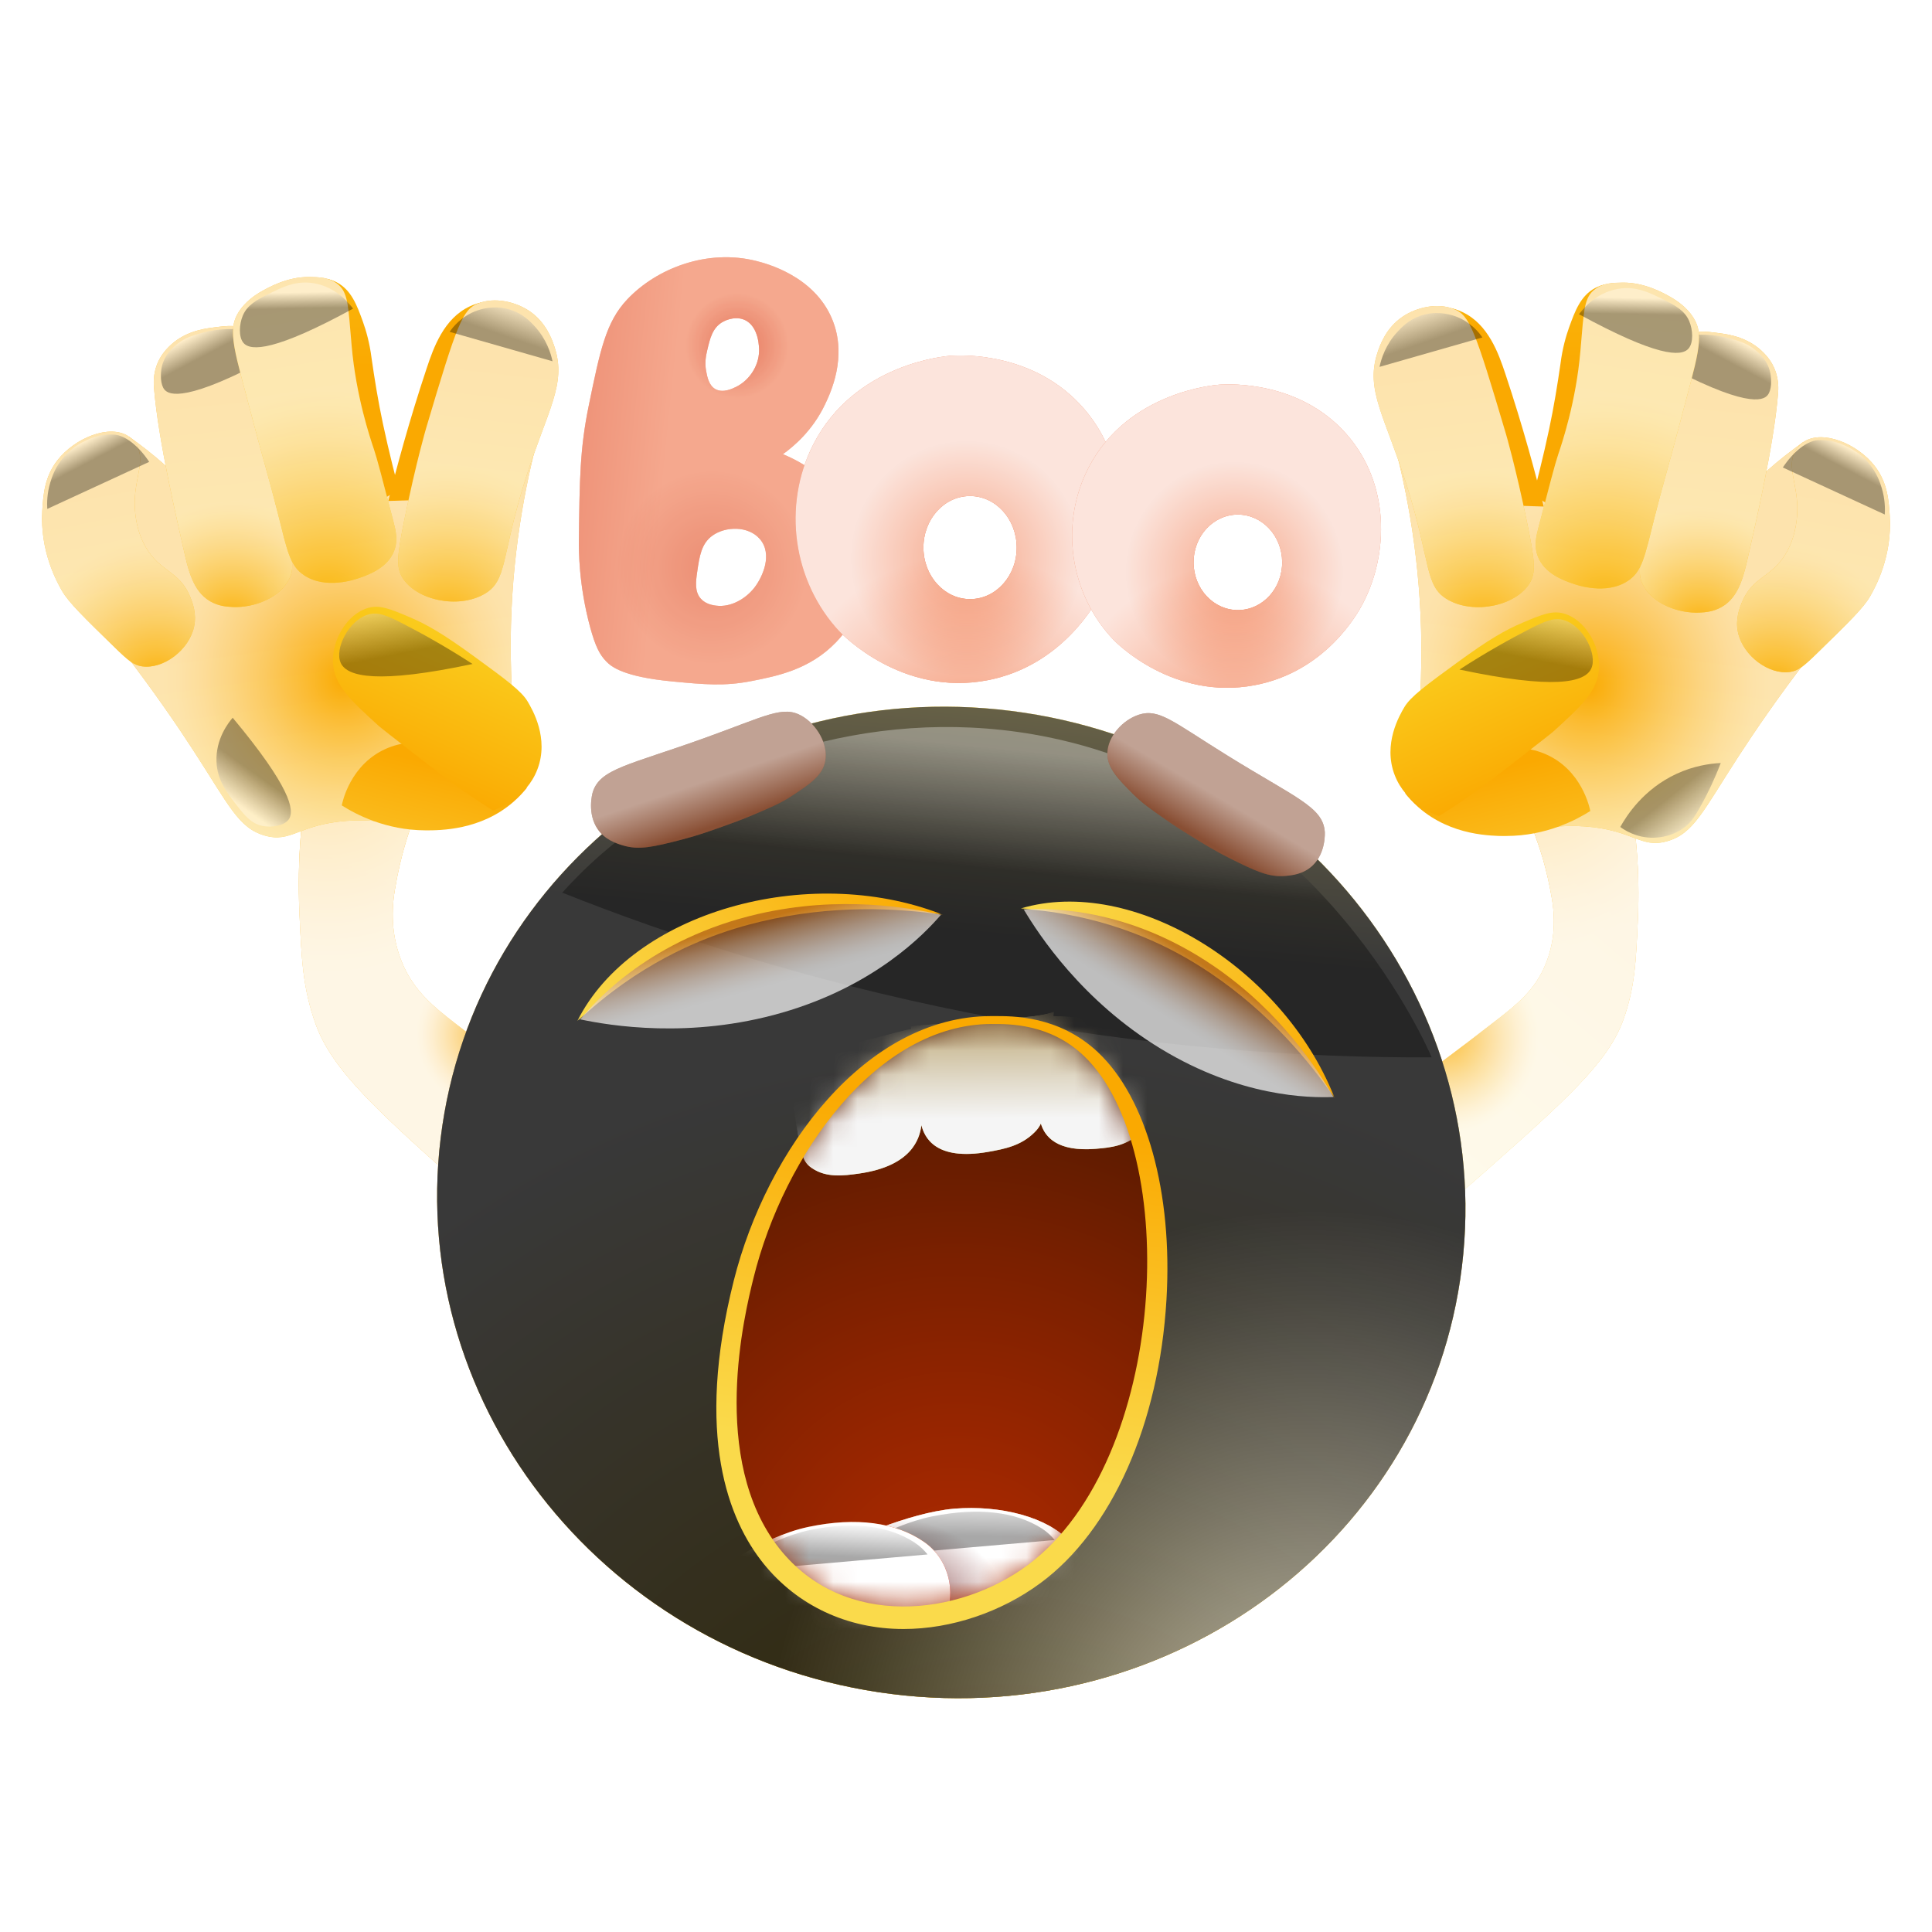 <svg width="80" height="80" viewBox="0 0 80 80" fill="none" xmlns="http://www.w3.org/2000/svg">
<g filter="url(#filter0_b_1522_4397)">
<circle cx="40" cy="40" r="40" fill="url(#paint0_linear_1522_4397)" fill-opacity="0.3"/>
</g>
<g clip-path="url(#clip0_1522_4397)">
<path d="M22.555 51.316C22.677 51.309 22.797 51.26 22.913 51.222C23.573 51.005 24.116 50.259 24.442 49.145C24.775 48.001 24.505 46.983 24.313 46.481L24.3 46.443L24.269 46.42C22.457 45.121 20.631 43.759 18.842 42.374C17.997 41.719 17.123 41.042 16.636 39.829C16.264 38.903 16.17 37.928 16.349 36.849C16.59 35.392 16.925 34.465 17.169 33.788C17.435 33.05 17.596 32.605 17.363 32.145C17.005 31.435 15.934 31.135 14.088 31.228C13.756 31.244 13.393 31.274 13.011 31.317L12.922 31.327L12.904 31.416C12.475 33.504 12.304 35.637 12.398 37.758C12.486 39.73 12.538 40.92 13.07 42.401C13.766 44.344 15.7 46.082 19.55 49.49C20.809 50.605 21.7 51.36 22.555 51.316V51.316Z" fill="url(#paint1_linear_1522_4397)"/>
<path style="mix-blend-mode:multiply" opacity="0.68" d="M22.555 51.316C22.677 51.309 22.797 51.26 22.913 51.222C23.573 51.005 24.116 50.259 24.442 49.145C24.775 48.001 24.505 46.983 24.313 46.481L24.3 46.443L24.269 46.42C22.457 45.121 20.631 43.759 18.842 42.374C17.997 41.719 17.123 41.042 16.636 39.829C16.264 38.903 16.17 37.928 16.349 36.849C16.59 35.392 16.925 34.465 17.169 33.788C17.435 33.05 17.596 32.605 17.363 32.145C17.005 31.435 15.934 31.135 14.088 31.228C13.756 31.244 13.393 31.274 13.011 31.317L12.922 31.327L12.904 31.416C12.475 33.504 12.304 35.637 12.398 37.758C12.486 39.73 12.538 40.92 13.07 42.401C13.766 44.344 15.7 46.082 19.55 49.49C20.809 50.605 21.7 51.36 22.555 51.316V51.316Z" fill="url(#paint2_radial_1522_4397)"/>
<path style="mix-blend-mode:multiply" opacity="0.68" d="M22.555 51.316C22.677 51.309 22.797 51.26 22.913 51.222C23.573 51.005 24.116 50.259 24.442 49.145C24.775 48.001 24.505 46.983 24.313 46.481L24.3 46.443L24.269 46.42C22.457 45.121 20.631 43.759 18.842 42.374C17.997 41.719 17.123 41.042 16.636 39.829C16.264 38.903 16.17 37.928 16.349 36.849C16.59 35.392 16.925 34.465 17.169 33.788C17.435 33.05 17.596 32.605 17.363 32.145C17.005 31.435 15.934 31.135 14.088 31.228C13.756 31.244 13.393 31.274 13.011 31.317L12.922 31.327L12.904 31.416C12.475 33.504 12.304 35.637 12.398 37.758C12.486 39.73 12.538 40.92 13.07 42.401C13.766 44.344 15.7 46.082 19.55 49.49C20.809 50.605 21.7 51.36 22.555 51.316V51.316Z" fill="url(#paint3_radial_1522_4397)"/>
<path d="M58.678 50.253C58.568 50.247 58.461 50.203 58.356 50.169C57.761 49.974 57.273 49.302 56.98 48.299C56.679 47.27 56.923 46.353 57.095 45.902L57.108 45.867L57.135 45.846C58.766 44.677 60.41 43.451 62.02 42.203C62.782 41.614 63.568 41.005 64.006 39.913C64.342 39.08 64.426 38.202 64.264 37.231C64.046 35.919 63.746 35.085 63.526 34.475C63.287 33.812 63.142 33.41 63.351 32.997C63.673 32.358 64.638 32.088 66.299 32.171C66.598 32.186 66.925 32.213 67.269 32.251L67.349 32.26L67.366 32.34C67.753 34.219 67.906 36.14 67.821 38.049C67.743 39.824 67.695 40.895 67.217 42.229C66.59 43.978 64.849 45.542 61.384 48.61C60.25 49.613 59.447 50.293 58.678 50.255V50.253Z" fill="url(#paint4_linear_1522_4397)"/>
<path style="mix-blend-mode:multiply" opacity="0.68" d="M58.678 50.253C58.568 50.247 58.461 50.203 58.356 50.169C57.761 49.974 57.273 49.302 56.98 48.299C56.679 47.27 56.923 46.353 57.095 45.902L57.108 45.867L57.135 45.846C58.766 44.677 60.41 43.451 62.02 42.203C62.782 41.614 63.568 41.005 64.006 39.913C64.342 39.08 64.426 38.202 64.264 37.231C64.046 35.919 63.746 35.085 63.526 34.475C63.287 33.812 63.142 33.41 63.351 32.997C63.673 32.358 64.638 32.088 66.299 32.171C66.598 32.186 66.925 32.213 67.269 32.251L67.349 32.26L67.366 32.34C67.753 34.219 67.906 36.14 67.821 38.049C67.743 39.824 67.695 40.895 67.217 42.229C66.59 43.978 64.849 45.542 61.384 48.61C60.25 49.613 59.447 50.293 58.678 50.255V50.253Z" fill="url(#paint5_radial_1522_4397)"/>
<path style="mix-blend-mode:multiply" opacity="0.68" d="M58.678 50.253C58.568 50.247 58.461 50.203 58.356 50.169C57.761 49.974 57.273 49.302 56.98 48.299C56.679 47.27 56.923 46.353 57.095 45.902L57.108 45.867L57.135 45.846C58.766 44.677 60.41 43.451 62.02 42.203C62.782 41.614 63.568 41.005 64.006 39.913C64.342 39.08 64.426 38.202 64.264 37.231C64.046 35.919 63.746 35.085 63.526 34.475C63.287 33.812 63.142 33.41 63.351 32.997C63.673 32.358 64.638 32.088 66.299 32.171C66.598 32.186 66.925 32.213 67.269 32.251L67.349 32.26L67.366 32.34C67.753 34.219 67.906 36.14 67.821 38.049C67.743 39.824 67.695 40.895 67.217 42.229C66.59 43.978 64.849 45.542 61.384 48.61C60.25 49.613 59.447 50.293 58.678 50.255V50.253Z" fill="url(#paint6_radial_1522_4397)"/>
<path d="M60.534 52.455C61.903 41.214 53.546 30.909 41.868 29.438C30.191 27.967 19.616 35.886 18.247 47.127C16.879 58.367 25.236 68.672 36.913 70.144C48.59 71.615 59.166 63.695 60.534 52.455Z" fill="url(#paint7_radial_1522_4397)"/>
<path style="mix-blend-mode:multiply" d="M60.534 52.455C61.903 41.214 53.546 30.909 41.868 29.438C30.191 27.967 19.616 35.886 18.247 47.127C16.879 58.367 25.236 68.672 36.913 70.144C48.59 71.615 59.166 63.695 60.534 52.455Z" fill="url(#paint8_radial_1522_4397)"/>
<path style="mix-blend-mode:screen" opacity="0.46" d="M60.534 52.455C61.903 41.214 53.546 30.909 41.868 29.438C30.191 27.967 19.616 35.886 18.247 47.127C16.879 58.367 25.236 68.672 36.913 70.144C48.59 71.615 59.166 63.695 60.534 52.455Z" fill="url(#paint9_linear_1522_4397)"/>
<path style="mix-blend-mode:screen" opacity="0.59" d="M60.534 52.455C61.903 41.214 53.546 30.909 41.868 29.438C30.191 27.967 19.616 35.886 18.247 47.127C16.879 58.367 25.236 68.672 36.913 70.144C48.59 71.615 59.166 63.695 60.534 52.455Z" fill="url(#paint10_radial_1522_4397)"/>
<path style="mix-blend-mode:screen" opacity="0.33" d="M40.075 41.93C47.417 43.392 53.962 43.806 59.283 43.783C58.966 43.039 54.212 32.382 42.786 30.409C35.942 29.228 29.244 31.601 24.945 35.329C24.225 35.954 23.669 36.532 23.281 36.963C27.861 38.784 33.502 40.621 40.075 41.93Z" fill="url(#paint11_linear_1522_4397)"/>
<path d="M54.857 34.436C54.859 34.473 54.91 35.306 54.354 35.838C53.979 36.196 53.508 36.245 53.234 36.27C52.537 36.333 51.994 36.071 50.938 35.547C50.346 35.253 49.895 34.975 49.326 34.624C49.041 34.45 48.697 34.236 48.259 33.929C47.627 33.487 47.283 33.246 46.919 32.88C46.308 32.268 45.84 31.799 45.854 31.185C45.87 30.494 46.489 29.809 47.161 29.593C47.995 29.325 48.572 29.888 50.812 31.277C53.639 33.032 54.779 33.411 54.856 34.436H54.857Z" fill="#894F34"/>
<path style="mix-blend-mode:multiply" opacity="0.47" d="M54.857 34.436C54.859 34.473 54.91 35.306 54.354 35.838C53.979 36.196 53.508 36.245 53.234 36.27C52.537 36.333 51.994 36.071 50.938 35.547C50.346 35.253 49.895 34.975 49.326 34.624C49.041 34.45 48.697 34.236 48.259 33.929C47.627 33.487 47.283 33.246 46.919 32.88C46.308 32.268 45.84 31.799 45.854 31.185C45.87 30.494 46.489 29.809 47.161 29.593C47.995 29.325 48.572 29.888 50.812 31.277C53.639 33.032 54.779 33.411 54.856 34.436H54.857Z" fill="url(#paint12_linear_1522_4397)"/>
<path d="M24.537 32.83C24.527 32.867 24.305 33.685 24.749 34.333C25.049 34.77 25.508 34.919 25.777 35.002C26.458 35.213 27.052 35.069 28.213 34.771C28.863 34.604 29.37 34.423 30.008 34.195C30.327 34.082 30.715 33.942 31.213 33.73C31.933 33.423 32.326 33.257 32.765 32.97C33.499 32.49 34.062 32.124 34.174 31.509C34.3 30.819 33.825 30.003 33.2 29.645C32.424 29.2 31.733 29.638 29.216 30.545C26.039 31.69 24.825 31.824 24.537 32.829V32.83Z" fill="#894F34"/>
<path style="mix-blend-mode:multiply" opacity="0.47" d="M24.537 32.83C24.527 32.867 24.305 33.685 24.749 34.333C25.049 34.77 25.508 34.919 25.777 35.002C26.458 35.213 27.052 35.069 28.213 34.771C28.863 34.604 29.37 34.423 30.008 34.195C30.327 34.082 30.715 33.942 31.213 33.73C31.933 33.423 32.326 33.257 32.765 32.97C33.499 32.49 34.062 32.124 34.174 31.509C34.3 30.819 33.825 30.003 33.2 29.645C32.424 29.2 31.733 29.638 29.216 30.545C26.039 31.69 24.825 31.824 24.537 32.829V32.83Z" fill="url(#paint13_linear_1522_4397)"/>
<path d="M55.24 45.404C53.183 42.373 51.083 40.781 49.848 39.992C49.373 39.688 48.951 39.455 48.638 39.292C46.087 37.964 43.817 37.654 42.272 37.616C46.895 36.241 53.104 40.053 55.24 45.404Z" fill="url(#paint14_linear_1522_4397)"/>
<path d="M55.265 45.474C54.234 43.968 52.578 41.947 50.111 40.288C49.952 40.181 49.623 39.964 49.211 39.723C47.878 38.946 45.556 37.856 42.318 37.633C43.178 37.512 46.053 37.233 49.431 39.198C49.932 39.49 50.328 39.765 50.514 39.899C53.053 41.72 54.511 44.039 55.265 45.474V45.474Z" fill="url(#paint15_linear_1522_4397)"/>
<path style="mix-blend-mode:multiply" opacity="0.7" d="M42.393 37.662C43.014 38.701 44.803 41.446 48.069 43.428C51.353 45.422 54.186 45.464 55.215 45.425C54.594 44.337 53.049 41.91 50.268 40.008C46.656 37.538 43.373 37.602 42.393 37.662V37.662Z" fill="url(#paint16_linear_1522_4397)"/>
<path d="M38.966 37.846C35.232 37.285 32.546 37.77 31.076 38.157C30.511 38.306 30.037 38.465 29.691 38.59C26.883 39.603 25.035 41.118 23.908 42.272C26.166 37.775 33.438 35.714 38.966 37.847V37.846Z" fill="url(#paint17_linear_1522_4397)"/>
<path d="M39.035 37.877C37.174 37.605 34.482 37.448 31.484 38.166C31.29 38.213 30.895 38.31 30.421 38.456C28.89 38.927 26.423 39.934 23.953 42.248C24.474 41.507 26.31 39.117 30.184 37.919C30.759 37.741 31.247 37.632 31.479 37.584C34.65 36.926 37.423 37.443 39.035 37.876L39.035 37.877Z" fill="url(#paint18_linear_1522_4397)"/>
<path style="mix-blend-mode:multiply" opacity="0.7" d="M24.029 42.211C25.249 42.467 28.579 43.031 32.386 41.932C36.215 40.826 38.261 38.692 38.964 37.879C37.707 37.589 34.79 37.062 31.387 37.847C26.968 38.867 24.681 41.42 24.029 42.211V42.211Z" fill="url(#paint19_linear_1522_4397)"/>
<path d="M37.414 66.646C35.278 66.646 33.411 65.789 32.157 64.206C30.799 62.492 29.504 59.144 31.051 52.884C32.322 47.737 36.256 42.261 41.042 42.242L41.17 42.243C41.824 42.243 43.56 42.244 44.992 43.614C46.863 45.404 47.869 49.194 47.617 53.504C47.321 58.543 45.472 62.794 42.67 64.897C41.177 66.017 39.262 66.646 37.413 66.646H37.414Z" fill="url(#paint20_radial_1522_4397)"/>
<mask id="mask0_1522_4397" style="mask-type:luminance" maskUnits="userSpaceOnUse" x="30" y="42" width="18" height="25">
<path d="M37.414 66.646C35.278 66.646 33.411 65.789 32.157 64.206C30.799 62.492 29.504 59.144 31.051 52.884C32.322 47.737 36.256 42.261 41.042 42.242L41.17 42.243C41.824 42.243 43.56 42.244 44.992 43.614C46.863 45.404 47.869 49.194 47.617 53.504C47.321 58.543 45.472 62.794 42.67 64.897C41.177 66.017 39.262 66.646 37.413 66.646H37.414Z" fill="white"/>
</mask>
<g mask="url(#mask0_1522_4397)">
<path d="M34.969 63.872C34.969 63.872 37.6 62.631 39.517 62.471C41.417 62.314 43.386 62.821 44.276 63.82C45.146 64.796 44.948 66.671 44.948 66.671C44.948 66.671 44.884 67.47 44.199 67.768C43.516 68.067 42.471 67.698 41.573 67.272C40.663 66.84 39.137 66.361 37.174 66.92C36.395 66.041 34.969 63.872 34.969 63.872Z" fill="url(#paint21_linear_1522_4397)"/>
<path style="mix-blend-mode:multiply" opacity="0.49" d="M34.969 63.872C34.969 63.872 37.6 62.631 39.517 62.471C41.417 62.314 43.386 62.821 44.276 63.82C45.146 64.796 44.948 66.671 44.948 66.671C44.948 66.671 44.884 67.47 44.199 67.768C43.516 68.067 42.471 67.698 41.573 67.272C40.663 66.84 39.137 66.361 37.174 66.92C36.395 66.041 34.969 63.872 34.969 63.872Z" fill="url(#paint22_linear_1522_4397)"/>
<path style="mix-blend-mode:multiply" d="M34.969 63.872C34.969 63.872 37.6 62.631 39.517 62.471C41.417 62.314 43.386 62.821 44.276 63.82C45.146 64.796 44.948 66.671 44.948 66.671C44.948 66.671 44.884 67.47 44.199 67.768C43.516 68.067 42.471 67.698 41.573 67.272C40.663 66.84 39.137 66.361 37.174 66.92C36.395 66.041 34.969 63.872 34.969 63.872Z" fill="url(#paint23_radial_1522_4397)"/>
<path style="mix-blend-mode:screen" opacity="0.34" d="M34.761 64.546C34.756 64.534 34.754 64.526 34.754 64.526C34.754 64.526 36.708 63.164 38.626 62.785C40.532 62.409 42.053 62.601 43.13 63.284C43.35 63.424 43.528 63.59 43.67 63.77L34.762 64.546H34.761Z" fill="url(#paint24_linear_1522_4397)"/>
<path d="M29.48 65.195C29.48 65.195 31.473 63.645 33.479 63.225C35.473 62.807 37.086 63.042 38.248 63.836C39.386 64.613 39.526 66.057 39.193 66.764C36.734 67.072 35.58 67.391 34.82 67.837C34.063 68.282 31.582 68.73 30.838 67.758C30.078 66.765 29.48 65.195 29.48 65.195Z" fill="url(#paint25_linear_1522_4397)"/>
<path style="mix-blend-mode:multiply" d="M29.48 65.195C29.48 65.195 31.473 63.645 33.479 63.225C35.473 62.807 37.086 63.042 38.248 63.836C39.386 64.613 39.526 66.057 39.193 66.764C36.734 67.072 35.58 67.391 34.82 67.837C34.063 68.282 31.582 68.73 30.838 67.758C30.078 66.765 29.48 65.195 29.48 65.195Z" fill="url(#paint26_linear_1522_4397)"/>
<path style="mix-blend-mode:screen" opacity="0.34" d="M29.945 65.107C29.941 65.094 29.938 65.087 29.938 65.087C29.938 65.087 31.742 63.725 33.554 63.352C35.357 62.982 36.817 63.183 37.872 63.874C38.089 64.016 38.265 64.184 38.407 64.366L29.945 65.106V65.107Z" fill="url(#paint27_linear_1522_4397)"/>
</g>
<mask id="mask1_1522_4397" style="mask-type:luminance" maskUnits="userSpaceOnUse" x="30" y="42" width="18" height="25">
<path d="M37.414 66.646C35.278 66.646 33.411 65.789 32.157 64.206C30.799 62.492 29.504 59.144 31.051 52.884C32.322 47.737 36.256 42.261 41.042 42.242L41.17 42.243C41.824 42.243 43.56 42.244 44.992 43.614C46.863 45.404 47.869 49.194 47.617 53.504C47.321 58.543 45.472 62.794 42.67 64.897C41.177 66.017 39.262 66.646 37.413 66.646H37.414Z" fill="white"/>
</mask>
<g mask="url(#mask1_1522_4397)">
<path d="M48.307 42.168C48.165 43.084 48.032 43.892 47.916 44.581C47.646 46.176 47.563 46.527 47.274 46.841C47.237 46.881 47.209 46.907 47.183 46.931C46.627 47.451 45.992 47.519 45.371 47.57C43.238 47.745 43.049 46.564 43.024 46.051C43 45.531 43.144 44.24 43.188 43.602C43.233 42.955 43.287 42.515 43.329 42.073C44.172 42.066 45.178 42.207 46.088 42.197C47.001 42.188 47.643 42.309 48.306 42.169L48.307 42.168Z" fill="url(#paint28_radial_1522_4397)"/>
<path d="M43.63 41.907C43.552 42.924 43.478 43.794 43.412 44.517C43.265 46.126 43.208 46.47 42.919 46.802C42.884 46.843 42.855 46.871 42.829 46.897C42.278 47.443 41.596 47.577 40.931 47.695C38.673 48.093 38.263 47.04 38.145 46.562C38.022 46.069 37.938 44.785 37.864 44.133C37.788 43.456 37.763 42.984 37.723 42.503C38.708 42.377 39.917 42.39 40.989 42.252C42.072 42.113 42.852 42.156 43.63 41.908V41.907Z" fill="url(#paint29_radial_1522_4397)"/>
<path d="M32.572 43.733C32.695 44.648 32.81 45.451 32.912 46.134C33.148 47.711 33.226 48.05 33.533 48.304C33.572 48.335 33.602 48.356 33.629 48.374C34.218 48.773 34.909 48.689 35.582 48.593C37.865 48.266 38.116 47.032 38.162 46.508C38.209 45.977 38.109 44.706 38.088 44.07C38.067 43.424 38.027 42.99 38 42.551C37.096 42.724 36.003 43.085 35.015 43.273C34.016 43.464 33.302 43.731 32.573 43.733H32.572Z" fill="url(#paint30_radial_1522_4397)"/>
<path style="mix-blend-mode:multiply" d="M35.014 43.273C35.907 43.103 36.885 42.793 37.731 42.607C37.728 42.572 37.726 42.537 37.723 42.502C38.708 42.377 39.917 42.389 40.989 42.252C42.072 42.112 42.852 42.156 43.63 41.907C43.625 41.964 43.621 42.019 43.616 42.075C44.396 42.095 45.28 42.205 46.088 42.196C47.001 42.187 47.643 42.308 48.307 42.168C48.164 43.084 48.032 43.892 47.915 44.581C47.645 46.176 47.563 46.527 47.273 46.841C47.237 46.881 47.209 46.907 47.183 46.931C46.627 47.451 45.992 47.519 45.37 47.57C43.766 47.701 43.261 47.066 43.099 46.523C43.05 46.631 42.991 46.716 42.918 46.801C42.883 46.842 42.854 46.87 42.828 46.896C42.278 47.442 41.595 47.576 40.93 47.694C38.718 48.083 38.281 47.082 38.152 46.592C38.084 47.153 37.752 48.281 35.58 48.593C34.907 48.689 34.216 48.772 33.627 48.373C33.601 48.355 33.57 48.335 33.531 48.303C33.224 48.05 33.147 47.709 32.91 46.133C32.808 45.45 32.692 44.647 32.57 43.733C33.3 43.73 34.013 43.463 35.013 43.273L35.014 43.273Z" fill="url(#paint31_linear_1522_4397)"/>
</g>
<path d="M45.463 43.57C43.831 42.037 41.895 42.074 41.166 42.074H41.04C35.851 42.074 31.752 47.587 30.384 53.028C28.769 59.452 30.166 62.946 31.621 64.751C33.009 66.471 35.066 67.454 37.414 67.454C39.405 67.454 41.469 66.743 43.078 65.556C46.042 63.37 47.995 58.969 48.301 53.817C48.565 49.385 47.477 45.464 45.462 43.57L45.463 43.57ZM42.581 64.788C39.716 66.939 34.934 67.48 32.275 64.124C29.346 60.429 30.847 54.351 31.198 52.931C32.469 47.783 36.331 42.42 41.043 42.401C41.831 42.398 43.49 42.392 44.889 43.73C48.944 47.609 48.361 60.451 42.581 64.789V64.788Z" fill="url(#paint32_linear_1522_4397)"/>
<path d="M13.58 11.555C13.673 11.578 13.81 11.62 13.96 11.7C14.548 12.017 14.781 12.638 15.025 13.315C15.152 13.67 15.304 14.182 15.385 14.826C15.509 15.694 15.656 16.605 15.857 17.548C16.083 18.611 16.385 19.844 16.787 21.294C16.601 21.39 16.187 21.571 15.653 21.519C14.776 21.434 14.269 20.789 14.177 20.667C13.858 18.947 13.611 16.973 13.544 14.787C13.508 13.645 13.526 12.565 13.58 11.555Z" fill="url(#paint33_linear_1522_4397)"/>
<path d="M10.415 15.103C10.469 15.115 10.548 15.137 10.639 15.175C11.688 15.623 12.02 18.249 12.02 18.249C12.213 19.784 12.618 21.817 13.422 24.716C13.237 24.812 12.823 24.993 12.289 24.941C11.412 24.856 10.905 24.211 10.813 24.089C10.448 22.501 10.151 20.508 10.18 18.209C10.194 17.078 10.285 16.037 10.416 15.102L10.415 15.103Z" fill="url(#paint34_linear_1522_4397)"/>
<path d="M3.909 18.562C4.299 18.144 4.901 18.073 5.338 18.079C6.258 18.726 7.41 19.672 8.542 21.005C9.384 21.997 10.014 22.966 10.481 23.807C13.166 22.239 15.851 20.67 18.535 19.101C19.73 18.978 20.924 18.855 22.118 18.732C21.53 21.142 21.043 24.256 21.166 27.874C21.22 29.447 21.38 30.893 21.596 32.193C20.411 33.661 19.304 34.128 18.535 34.291C17.02 34.614 16.472 33.835 14.37 33.989C12.349 34.137 12.075 34.915 10.965 34.599C9.875 34.288 9.484 33.351 8.008 31.077C7.379 30.107 6.406 28.669 5.087 26.958C4.946 26.336 4.806 25.713 4.664 25.091C4.641 24.628 4.583 23.856 4.414 22.914C4.022 20.74 3.331 19.181 3.909 18.562Z" fill="url(#paint35_linear_1522_4397)"/>
<path style="mix-blend-mode:multiply" opacity="0.68" d="M3.909 18.562C4.299 18.144 4.901 18.073 5.338 18.079C6.258 18.726 7.41 19.672 8.542 21.005C9.384 21.997 10.014 22.966 10.481 23.807C13.166 22.239 15.851 20.67 18.535 19.101C19.73 18.978 20.924 18.855 22.118 18.732C21.53 21.142 21.043 24.256 21.166 27.874C21.22 29.447 21.38 30.893 21.596 32.193C20.411 33.661 19.304 34.128 18.535 34.291C17.02 34.614 16.472 33.835 14.37 33.989C12.349 34.137 12.075 34.915 10.965 34.599C9.875 34.288 9.484 33.351 8.008 31.077C7.379 30.107 6.406 28.669 5.087 26.958C4.946 26.336 4.806 25.713 4.664 25.091C4.641 24.628 4.583 23.856 4.414 22.914C4.022 20.74 3.331 19.181 3.909 18.562Z" fill="url(#paint36_radial_1522_4397)"/>
<path d="M10.327 13.717C9.919 13.416 9.389 13.488 8.778 13.569C8.396 13.62 7.593 13.741 6.974 14.377C6.869 14.486 6.642 14.723 6.498 15.102C6.338 15.522 6.364 15.894 6.377 16.068C6.55 18.221 7.335 21.561 7.591 22.695C7.793 23.584 7.978 24.478 8.706 24.899C9.058 25.103 9.402 25.122 9.618 25.133C10.494 25.18 11.609 24.771 12 23.924C12.14 23.618 12.143 23.353 11.943 22.047C11.759 20.846 11.592 19.994 11.512 19.565C11.228 18.056 11.05 17.113 10.91 15.883C10.763 14.597 10.777 14.048 10.327 13.717V13.717Z" fill="url(#paint37_linear_1522_4397)"/>
<path style="mix-blend-mode:multiply" opacity="0.68" d="M10.327 13.717C9.919 13.416 9.389 13.488 8.778 13.569C8.396 13.62 7.593 13.741 6.974 14.377C6.869 14.486 6.642 14.723 6.498 15.102C6.338 15.522 6.364 15.894 6.377 16.068C6.55 18.221 7.335 21.561 7.591 22.695C7.793 23.584 7.978 24.478 8.706 24.899C9.058 25.103 9.402 25.122 9.618 25.133C10.494 25.18 11.609 24.771 12 23.924C12.14 23.618 12.143 23.353 11.943 22.047C11.759 20.846 11.592 19.994 11.512 19.565C11.228 18.056 11.05 17.113 10.91 15.883C10.763 14.597 10.777 14.048 10.327 13.717V13.717Z" fill="url(#paint38_radial_1522_4397)"/>
<path d="M5.315 18.065C5.359 18.093 5.493 18.187 5.612 18.359C6.056 19 5.592 19.721 5.578 20.788C5.574 21.107 5.606 21.906 6.027 22.645C6.621 23.69 7.429 23.628 7.872 24.705C7.966 24.933 8.155 25.403 8.036 25.954C7.822 26.935 6.749 27.718 5.88 27.592C5.541 27.542 5.323 27.367 4.741 26.799C3.472 25.56 2.838 24.94 2.565 24.461C2.345 24.076 1.647 22.813 1.751 21.137C1.79 20.504 1.842 19.752 2.373 19.066C3.093 18.136 4.533 17.549 5.316 18.064L5.315 18.065Z" fill="url(#paint39_linear_1522_4397)"/>
<path style="mix-blend-mode:multiply" opacity="0.68" d="M5.315 18.065C5.359 18.093 5.493 18.187 5.612 18.359C6.056 19 5.592 19.721 5.578 20.788C5.574 21.107 5.606 21.906 6.027 22.645C6.621 23.69 7.429 23.628 7.872 24.705C7.966 24.933 8.155 25.403 8.036 25.954C7.822 26.935 6.749 27.718 5.88 27.592C5.541 27.542 5.323 27.367 4.741 26.799C3.472 25.56 2.838 24.94 2.565 24.461C2.345 24.076 1.647 22.813 1.751 21.137C1.79 20.504 1.842 19.752 2.373 19.066C3.093 18.136 4.533 17.549 5.316 18.064L5.315 18.065Z" fill="url(#paint40_radial_1522_4397)"/>
<path style="mix-blend-mode:screen" opacity="0.34" d="M11.349 14.714C11.165 14.439 10.662 13.769 9.916 13.65C9.598 13.599 9.179 13.64 9.08 13.65C8.738 13.684 8.463 13.753 8.287 13.805C7.977 13.897 7.748 13.965 7.501 14.127C7.364 14.217 6.808 14.583 6.689 15.243C6.644 15.496 6.639 15.927 6.81 16.132C6.998 16.36 7.712 16.693 11.348 14.713L11.349 14.714Z" fill="url(#paint41_linear_1522_4397)"/>
<path style="mix-blend-mode:screen" opacity="0.34" d="M6.178 19.125C5.74 18.462 5.188 18.032 4.739 17.997C4.516 17.979 4.264 18.016 4.264 18.016C4.196 18.026 3.941 18.067 3.614 18.216C3.416 18.306 3.015 18.493 2.648 18.916C2.281 19.338 2.147 19.765 2.084 19.977C1.947 20.431 1.942 20.824 1.957 21.073C3.364 20.424 4.771 19.775 6.178 19.125V19.125Z" fill="url(#paint42_linear_1522_4397)"/>
<path d="M13.948 11.736C14.416 12.085 14.412 12.595 14.56 14.306C14.741 16.411 15.328 18.145 15.485 18.609C15.613 18.985 15.839 19.857 16.292 21.599C16.387 21.966 16.487 22.371 16.323 22.804C16.048 23.529 15.233 23.806 14.906 23.923C14.727 23.987 13.493 24.428 12.584 23.815C12.006 23.425 11.901 22.839 11.504 21.25C11.183 19.964 10.807 18.693 10.472 17.41C9.719 14.523 9.381 13.706 9.887 12.913C10.153 12.494 10.566 12.222 10.74 12.117C10.766 12.101 10.786 12.09 10.803 12.081C11.106 11.908 11.896 11.457 12.807 11.47C13.2 11.476 13.609 11.482 13.949 11.736H13.948Z" fill="url(#paint43_linear_1522_4397)"/>
<path style="mix-blend-mode:multiply" opacity="0.68" d="M13.948 11.736C14.416 12.085 14.412 12.595 14.56 14.306C14.741 16.411 15.328 18.145 15.485 18.609C15.613 18.985 15.839 19.857 16.292 21.599C16.387 21.966 16.487 22.371 16.323 22.804C16.048 23.529 15.233 23.806 14.906 23.923C14.727 23.987 13.493 24.428 12.584 23.815C12.006 23.425 11.901 22.839 11.504 21.25C11.183 19.964 10.807 18.693 10.472 17.41C9.719 14.523 9.381 13.706 9.887 12.913C10.153 12.494 10.566 12.222 10.74 12.117C10.766 12.101 10.786 12.09 10.803 12.081C11.106 11.908 11.896 11.457 12.807 11.47C13.2 11.476 13.609 11.482 13.949 11.736H13.948Z" fill="url(#paint44_radial_1522_4397)"/>
<path d="M16.08 20.743C16.407 19.423 16.932 17.456 17.667 15.252C17.95 14.403 18.374 13.188 19.454 12.685C19.635 12.601 19.794 12.556 19.898 12.531C20.054 13.813 20.121 15.58 19.738 17.619C19.517 18.8 19.192 19.82 18.862 20.655C17.934 20.684 17.007 20.713 16.08 20.743Z" fill="url(#paint45_linear_1522_4397)"/>
<path d="M19.799 12.563C19.154 12.817 18.935 13.376 17.646 17.727C17.646 17.727 17.243 19.088 16.755 21.468C16.433 23.035 16.406 23.484 16.654 23.902C17.218 24.854 18.951 25.221 20.039 24.606C21.03 24.046 20.724 23.101 21.759 19.837C22.667 16.975 23.468 15.922 22.965 14.38C22.867 14.078 22.619 13.351 21.922 12.881C21.349 12.495 20.489 12.293 19.799 12.564L19.799 12.563Z" fill="url(#paint46_linear_1522_4397)"/>
<path style="mix-blend-mode:multiply" opacity="0.68" d="M19.799 12.563C19.154 12.817 18.935 13.376 17.646 17.727C17.646 17.727 17.243 19.088 16.755 21.468C16.433 23.035 16.406 23.484 16.654 23.902C17.218 24.854 18.951 25.221 20.039 24.606C21.03 24.046 20.724 23.101 21.759 19.837C22.667 16.975 23.468 15.922 22.965 14.38C22.867 14.078 22.619 13.351 21.922 12.881C21.349 12.495 20.489 12.293 19.799 12.564L19.799 12.563Z" fill="url(#paint47_radial_1522_4397)"/>
<path d="M19.023 31.311C18.928 31.244 17.596 30.337 16.055 30.973C14.496 31.617 14.172 33.242 14.152 33.35C14.725 33.712 15.963 34.38 17.627 34.383C18.215 34.384 19.904 34.387 21.259 33.204C21.509 32.986 21.693 32.776 21.817 32.619C20.886 32.182 19.955 31.747 19.024 31.31L19.023 31.311Z" fill="url(#paint48_linear_1522_4397)"/>
<path d="M20.41 33.561C20.605 33.495 21.784 33.071 22.25 31.865C22.75 30.57 22.041 29.376 21.851 29.052C21.599 28.618 20.949 28.14 19.661 27.202C18.335 26.236 17.681 25.859 16.933 25.543C16.124 25.201 15.71 25.033 15.223 25.179C14.372 25.434 13.75 26.489 13.787 27.421C13.825 28.368 14.536 29.015 15.68 30.057C15.762 30.132 16.257 30.518 17.247 31.288C18.319 32.122 18.716 32.419 19.155 32.726C19.677 33.092 20.116 33.376 20.409 33.561H20.41Z" fill="url(#paint49_linear_1522_4397)"/>
<path style="mix-blend-mode:screen" opacity="0.34" d="M14.62 12.781C14.478 12.584 13.934 11.889 13.001 11.729C12.255 11.602 11.686 11.889 11.096 12.187C10.629 12.423 10.245 12.624 10.056 13.064C9.901 13.427 9.875 13.958 10.082 14.199C10.385 14.553 11.402 14.535 14.62 12.78V12.781Z" fill="url(#paint50_linear_1522_4397)"/>
<path style="mix-blend-mode:screen" opacity="0.34" d="M9.635 29.72C9.477 29.903 8.922 30.589 8.965 31.551C9 32.32 9.395 32.825 9.805 33.35C10.13 33.765 10.404 34.104 10.866 34.199C11.247 34.278 11.763 34.191 11.951 33.936C12.229 33.56 11.997 32.552 9.635 29.72Z" fill="url(#paint51_linear_1522_4397)"/>
<path style="mix-blend-mode:screen" opacity="0.34" d="M22.879 14.959C22.806 14.623 22.625 14.034 22.137 13.508C21.96 13.316 21.679 13.02 21.206 12.851C20.593 12.631 20.043 12.762 19.779 12.851C19.097 13.082 18.733 13.573 18.619 13.741C20.039 14.146 21.459 14.553 22.878 14.959H22.879Z" fill="url(#paint52_linear_1522_4397)"/>
<path style="mix-blend-mode:screen" opacity="0.34" d="M19.569 27.495C18.436 26.763 17.452 26.218 16.698 25.831C16.031 25.488 15.663 25.328 15.253 25.444C14.447 25.672 13.837 26.871 14.112 27.455C14.381 28.029 15.646 28.327 19.569 27.494V27.495Z" fill="url(#paint53_linear_1522_4397)"/>
<path d="M66.421 11.788C66.329 11.81 66.192 11.852 66.041 11.932C65.453 12.25 65.22 12.87 64.976 13.548C64.849 13.902 64.698 14.414 64.617 15.058C64.492 15.926 64.345 16.837 64.144 17.78C63.919 18.843 63.616 20.076 63.215 21.526C63.401 21.622 63.815 21.803 64.348 21.751C65.225 21.666 65.732 21.021 65.824 20.899C66.144 19.179 66.391 17.205 66.458 15.019C66.493 13.877 66.475 12.797 66.421 11.788Z" fill="url(#paint54_linear_1522_4397)"/>
<path d="M69.586 15.335C69.532 15.347 69.453 15.369 69.361 15.408C68.313 15.855 67.981 18.481 67.981 18.481C67.787 20.016 67.382 22.049 66.578 24.948C66.764 25.044 67.178 25.225 67.712 25.173C68.588 25.088 69.095 24.443 69.187 24.321C69.552 22.733 69.85 20.741 69.821 18.442C69.807 17.31 69.716 16.269 69.585 15.334L69.586 15.335Z" fill="url(#paint55_linear_1522_4397)"/>
<path d="M76.094 18.794C75.704 18.376 75.102 18.305 74.665 18.311C73.745 18.958 72.593 19.904 71.461 21.237C70.619 22.229 69.989 23.198 69.522 24.04C66.837 22.471 64.152 20.902 61.468 19.334C60.274 19.21 59.079 19.087 57.885 18.965C58.474 21.374 58.96 24.488 58.837 28.106C58.784 29.679 58.623 31.125 58.407 32.425C59.592 33.893 60.699 34.36 61.468 34.523C62.983 34.846 63.531 34.067 65.633 34.221C67.654 34.369 67.928 35.147 69.038 34.831C70.128 34.52 70.519 33.583 71.995 31.309C72.625 30.339 73.597 28.901 74.916 27.19C75.057 26.568 75.198 25.945 75.339 25.323C75.362 24.86 75.42 24.088 75.59 23.146C75.981 20.972 76.672 19.414 76.094 18.794Z" fill="url(#paint56_linear_1522_4397)"/>
<path style="mix-blend-mode:multiply" opacity="0.68" d="M76.094 18.794C75.704 18.376 75.102 18.305 74.665 18.311C73.745 18.958 72.593 19.904 71.461 21.237C70.619 22.229 69.989 23.198 69.522 24.04C66.837 22.471 64.152 20.902 61.468 19.334C60.274 19.21 59.079 19.087 57.885 18.965C58.474 21.374 58.96 24.488 58.837 28.106C58.784 29.679 58.623 31.125 58.407 32.425C59.592 33.893 60.699 34.36 61.468 34.523C62.983 34.846 63.531 34.067 65.633 34.221C67.654 34.369 67.928 35.147 69.038 34.831C70.128 34.52 70.519 33.583 71.995 31.309C72.625 30.339 73.597 28.901 74.916 27.19C75.057 26.568 75.198 25.945 75.339 25.323C75.362 24.86 75.42 24.088 75.59 23.146C75.981 20.972 76.672 19.414 76.094 18.794Z" fill="url(#paint57_radial_1522_4397)"/>
<path d="M69.675 13.949C70.084 13.648 70.613 13.719 71.224 13.801C71.607 13.852 72.409 13.973 73.028 14.609C73.134 14.717 73.36 14.954 73.504 15.333C73.664 15.754 73.638 16.125 73.625 16.3C73.452 18.453 72.668 21.793 72.411 22.927C72.21 23.815 72.024 24.71 71.297 25.13C70.944 25.334 70.6 25.354 70.384 25.365C69.508 25.411 68.393 25.003 68.003 24.155C67.862 23.85 67.859 23.584 68.059 22.279C68.243 21.078 68.41 20.225 68.491 19.797C68.774 18.288 68.952 17.345 69.092 16.115C69.239 14.828 69.225 14.28 69.675 13.948V13.949Z" fill="url(#paint58_linear_1522_4397)"/>
<path style="mix-blend-mode:multiply" opacity="0.68" d="M69.675 13.949C70.084 13.648 70.613 13.719 71.224 13.801C71.607 13.852 72.409 13.973 73.028 14.609C73.134 14.717 73.36 14.954 73.504 15.333C73.664 15.754 73.638 16.125 73.625 16.3C73.452 18.453 72.668 21.793 72.411 22.927C72.21 23.815 72.024 24.71 71.297 25.13C70.944 25.334 70.6 25.354 70.384 25.365C69.508 25.411 68.393 25.003 68.003 24.155C67.862 23.85 67.859 23.584 68.059 22.279C68.243 21.078 68.41 20.225 68.491 19.797C68.774 18.288 68.952 17.345 69.092 16.115C69.239 14.828 69.225 14.28 69.675 13.948V13.949Z" fill="url(#paint59_radial_1522_4397)"/>
<path d="M74.686 18.297C74.643 18.326 74.508 18.419 74.39 18.591C73.946 19.232 74.41 19.953 74.423 21.02C74.427 21.339 74.396 22.139 73.975 22.878C73.38 23.922 72.573 23.86 72.13 24.937C72.036 25.165 71.847 25.635 71.966 26.186C72.179 27.167 73.253 27.95 74.122 27.824C74.461 27.774 74.679 27.599 75.261 27.031C76.53 25.792 77.164 25.172 77.437 24.693C77.657 24.308 78.355 23.045 78.251 21.369C78.212 20.736 78.16 19.984 77.629 19.299C76.908 18.369 75.469 17.782 74.686 18.297H74.686Z" fill="url(#paint60_linear_1522_4397)"/>
<path style="mix-blend-mode:multiply" opacity="0.68" d="M74.686 18.297C74.643 18.326 74.508 18.419 74.39 18.591C73.946 19.232 74.41 19.953 74.423 21.02C74.427 21.339 74.396 22.139 73.975 22.878C73.38 23.922 72.573 23.86 72.13 24.937C72.036 25.165 71.847 25.635 71.966 26.186C72.179 27.167 73.253 27.95 74.122 27.824C74.461 27.774 74.679 27.599 75.261 27.031C76.53 25.792 77.164 25.172 77.437 24.693C77.657 24.308 78.355 23.045 78.251 21.369C78.212 20.736 78.16 19.984 77.629 19.299C76.908 18.369 75.469 17.782 74.686 18.297H74.686Z" fill="url(#paint61_radial_1522_4397)"/>
<path style="mix-blend-mode:screen" opacity="0.34" d="M68.652 14.946C68.837 14.671 69.34 14.002 70.085 13.882C70.404 13.831 70.822 13.873 70.921 13.882C71.263 13.916 71.538 13.985 71.714 14.037C72.024 14.129 72.253 14.197 72.5 14.36C72.637 14.449 73.193 14.815 73.312 15.475C73.358 15.729 73.362 16.159 73.192 16.364C73.003 16.592 72.29 16.925 68.653 14.946L68.652 14.946Z" fill="url(#paint62_linear_1522_4397)"/>
<path style="mix-blend-mode:screen" opacity="0.34" d="M73.824 19.357C74.262 18.695 74.814 18.265 75.263 18.229C75.487 18.211 75.738 18.248 75.738 18.248C75.806 18.258 76.061 18.299 76.389 18.448C76.586 18.538 76.987 18.725 77.354 19.148C77.721 19.57 77.855 19.997 77.919 20.209C78.055 20.663 78.06 21.056 78.045 21.305C76.638 20.656 75.231 20.007 73.824 19.358V19.357Z" fill="url(#paint63_linear_1522_4397)"/>
<path d="M66.052 11.969C65.585 12.317 65.588 12.828 65.441 14.538C65.26 16.643 64.672 18.378 64.515 18.841C64.388 19.218 64.162 20.089 63.708 21.831C63.613 22.198 63.513 22.603 63.678 23.036C63.952 23.761 64.768 24.038 65.094 24.155C65.273 24.219 66.507 24.66 67.416 24.047C67.994 23.657 68.1 23.072 68.496 21.482C68.817 20.196 69.194 18.925 69.528 17.642C70.281 14.755 70.619 13.938 70.114 13.145C69.847 12.726 69.434 12.455 69.26 12.35C69.234 12.334 69.215 12.322 69.198 12.313C68.894 12.14 68.104 11.689 67.194 11.703C66.8 11.708 66.391 11.715 66.052 11.969H66.052Z" fill="url(#paint64_linear_1522_4397)"/>
<path style="mix-blend-mode:multiply" opacity="0.68" d="M66.052 11.969C65.585 12.317 65.588 12.828 65.441 14.538C65.26 16.643 64.672 18.378 64.515 18.841C64.388 19.218 64.162 20.089 63.708 21.831C63.613 22.198 63.513 22.603 63.678 23.036C63.952 23.761 64.768 24.038 65.094 24.155C65.273 24.219 66.507 24.66 67.416 24.047C67.994 23.657 68.1 23.072 68.496 21.482C68.817 20.196 69.194 18.925 69.528 17.642C70.281 14.755 70.619 13.938 70.114 13.145C69.847 12.726 69.434 12.455 69.26 12.35C69.234 12.334 69.215 12.322 69.198 12.313C68.894 12.14 68.104 11.689 67.194 11.703C66.8 11.708 66.391 11.715 66.052 11.969H66.052Z" fill="url(#paint65_radial_1522_4397)"/>
<path d="M63.922 20.975C63.595 19.655 63.071 17.688 62.335 15.484C62.052 14.635 61.628 13.42 60.548 12.918C60.368 12.833 60.209 12.788 60.104 12.763C59.948 14.045 59.881 15.812 60.264 17.851C60.485 19.033 60.81 20.052 61.141 20.887C62.068 20.916 62.995 20.946 63.922 20.975Z" fill="url(#paint66_linear_1522_4397)"/>
<path d="M60.203 12.796C60.847 13.049 61.066 13.608 62.355 17.959C62.355 17.959 62.758 19.32 63.246 21.7C63.568 23.267 63.595 23.716 63.347 24.134C62.784 25.086 61.05 25.453 59.963 24.838C58.971 24.278 59.278 23.333 58.242 20.069C57.335 17.208 56.533 16.155 57.036 14.612C57.135 14.31 57.383 13.583 58.079 13.114C58.652 12.727 59.513 12.525 60.202 12.796L60.203 12.796Z" fill="url(#paint67_linear_1522_4397)"/>
<path style="mix-blend-mode:multiply" opacity="0.68" d="M60.203 12.796C60.847 13.049 61.066 13.608 62.355 17.959C62.355 17.959 62.758 19.32 63.246 21.7C63.568 23.267 63.595 23.716 63.347 24.134C62.784 25.086 61.05 25.453 59.963 24.838C58.971 24.278 59.278 23.333 58.242 20.069C57.335 17.208 56.533 16.155 57.036 14.612C57.135 14.31 57.383 13.583 58.079 13.114C58.652 12.727 59.513 12.525 60.202 12.796L60.203 12.796Z" fill="url(#paint68_radial_1522_4397)"/>
<path d="M60.98 31.543C61.075 31.476 62.407 30.57 63.947 31.205C65.506 31.849 65.831 33.474 65.85 33.583C65.278 33.944 64.039 34.612 62.375 34.616C61.787 34.616 60.099 34.619 58.744 33.436C58.494 33.218 58.31 33.008 58.185 32.851C59.117 32.414 60.048 31.979 60.979 31.542L60.98 31.543Z" fill="url(#paint69_linear_1522_4397)"/>
<path d="M59.591 33.793C59.396 33.727 58.218 33.303 57.752 32.097C57.251 30.803 57.96 29.608 58.15 29.284C58.403 28.85 59.052 28.372 60.341 27.434C61.666 26.468 62.32 26.091 63.069 25.775C63.877 25.434 64.291 25.266 64.778 25.411C65.629 25.666 66.252 26.721 66.215 27.653C66.177 28.6 65.465 29.248 64.322 30.289C64.239 30.365 63.744 30.75 62.755 31.52C61.682 32.354 61.285 32.651 60.846 32.958C60.324 33.324 59.886 33.608 59.592 33.793H59.591Z" fill="url(#paint70_linear_1522_4397)"/>
<path style="mix-blend-mode:screen" opacity="0.34" d="M65.383 13.012C65.525 12.816 66.068 12.121 67.002 11.96C67.748 11.833 68.317 12.121 68.907 12.418C69.374 12.655 69.757 12.856 69.946 13.295C70.101 13.658 70.127 14.189 69.921 14.43C69.618 14.785 68.601 14.766 65.383 13.011V13.012Z" fill="url(#paint71_linear_1522_4397)"/>
<path style="mix-blend-mode:screen" opacity="0.34" d="M57.123 15.191C57.196 14.855 57.377 14.266 57.864 13.741C58.042 13.548 58.323 13.252 58.796 13.083C59.409 12.863 59.959 12.994 60.223 13.083C60.905 13.314 61.269 13.805 61.383 13.973C59.963 14.379 58.543 14.786 57.124 15.191H57.123Z" fill="url(#paint72_linear_1522_4397)"/>
<path style="mix-blend-mode:screen" opacity="0.34" d="M71.252 31.595C70.981 32.305 70.701 32.867 70.483 33.266C70.136 33.903 69.976 34.076 69.821 34.203C69.316 34.619 68.755 34.682 68.477 34.688C67.758 34.702 67.253 34.362 67.092 34.243C67.347 33.786 68.047 32.677 69.426 32.04C70.142 31.71 70.801 31.618 71.252 31.595Z" fill="url(#paint73_linear_1522_4397)"/>
<path style="mix-blend-mode:screen" opacity="0.34" d="M60.432 27.726C61.564 26.994 62.549 26.45 63.303 26.062C63.97 25.72 64.338 25.559 64.748 25.675C65.554 25.904 66.164 27.102 65.888 27.687C65.619 28.26 64.355 28.558 60.432 27.725V27.726Z" fill="url(#paint74_linear_1522_4397)"/>
<path d="M35.969 22.654C35.629 20.688 33.905 19.627 33.306 19.259C32.952 19.041 32.636 18.896 32.417 18.807C32.854 18.494 33.638 17.844 34.158 16.755C34.388 16.273 35.1 14.779 34.461 13.225C33.715 11.41 31.697 10.903 31.309 10.805C29.3 10.299 27.201 11.099 25.974 12.396C25.092 13.329 24.853 14.488 24.377 16.807C24.014 18.575 23.999 19.844 23.97 22.38C23.966 22.743 23.959 24.215 24.438 25.975C24.657 26.776 24.832 27.11 25.105 27.39C25.311 27.603 25.807 28.025 27.848 28.218C29.177 28.344 29.997 28.421 31.119 28.201C32.181 27.992 33.525 27.727 34.617 26.595C34.839 26.365 36.333 24.762 35.969 22.654ZM31.239 24.332C30.898 24.772 30.283 25.159 29.655 25.079C29.532 25.063 29.232 25.024 29.023 24.795C28.756 24.501 28.811 24.081 28.871 23.669C28.963 23.037 29.04 22.508 29.502 22.177C30.043 21.791 30.983 21.766 31.462 22.318C32.012 22.95 31.572 23.903 31.238 24.333L31.239 24.332ZM31.433 14.528C31.419 15.187 31.001 15.762 30.483 16.018C30.332 16.092 29.944 16.284 29.631 16.117C29.354 15.968 29.287 15.618 29.24 15.367C29.171 15.001 29.236 14.711 29.288 14.489C29.398 14.022 29.499 13.593 29.892 13.35C29.929 13.326 30.375 13.059 30.81 13.237C31.442 13.495 31.434 14.441 31.433 14.528Z" fill="#EA5724"/>
<path style="mix-blend-mode:multiply" opacity="0.31" d="M35.969 22.654C35.629 20.688 33.905 19.627 33.306 19.259C32.952 19.041 32.636 18.896 32.417 18.807C32.854 18.494 33.638 17.844 34.158 16.755C34.388 16.273 35.1 14.779 34.461 13.225C33.715 11.41 31.697 10.903 31.309 10.805C29.3 10.299 27.201 11.099 25.974 12.396C25.092 13.329 24.853 14.488 24.377 16.807C24.014 18.575 23.999 19.844 23.97 22.38C23.966 22.743 23.959 24.215 24.438 25.975C24.657 26.776 24.832 27.11 25.105 27.39C25.311 27.603 25.807 28.025 27.848 28.218C29.177 28.344 29.997 28.421 31.119 28.201C32.181 27.992 33.525 27.727 34.617 26.595C34.839 26.365 36.333 24.762 35.969 22.654ZM31.239 24.332C30.898 24.772 30.283 25.159 29.655 25.079C29.532 25.063 29.232 25.024 29.023 24.795C28.756 24.501 28.811 24.081 28.871 23.669C28.963 23.037 29.04 22.508 29.502 22.177C30.043 21.791 30.983 21.766 31.462 22.318C32.012 22.95 31.572 23.903 31.238 24.333L31.239 24.332ZM31.433 14.528C31.419 15.187 31.001 15.762 30.483 16.018C30.332 16.092 29.944 16.284 29.631 16.117C29.354 15.968 29.287 15.618 29.24 15.367C29.171 15.001 29.236 14.711 29.288 14.489C29.398 14.022 29.499 13.593 29.892 13.35C29.929 13.326 30.375 13.059 30.81 13.237C31.442 13.495 31.434 14.441 31.433 14.528Z" fill="url(#paint75_radial_1522_4397)"/>
<path style="mix-blend-mode:multiply" opacity="0.14" d="M35.969 22.654C35.629 20.688 33.905 19.627 33.306 19.259C32.952 19.041 32.636 18.896 32.417 18.807C32.854 18.494 33.638 17.844 34.158 16.755C34.388 16.273 35.1 14.779 34.461 13.225C33.715 11.41 31.697 10.903 31.309 10.805C29.3 10.299 27.201 11.099 25.974 12.396C25.092 13.329 24.853 14.488 24.377 16.807C24.014 18.575 23.999 19.844 23.97 22.38C23.966 22.743 23.959 24.215 24.438 25.975C24.657 26.776 24.832 27.11 25.105 27.39C25.311 27.603 25.807 28.025 27.848 28.218C29.177 28.344 29.997 28.421 31.119 28.201C32.181 27.992 33.525 27.727 34.617 26.595C34.839 26.365 36.333 24.762 35.969 22.654ZM31.239 24.332C30.898 24.772 30.283 25.159 29.655 25.079C29.532 25.063 29.232 25.024 29.023 24.795C28.756 24.501 28.811 24.081 28.871 23.669C28.963 23.037 29.04 22.508 29.502 22.177C30.043 21.791 30.983 21.766 31.462 22.318C32.012 22.95 31.572 23.903 31.238 24.333L31.239 24.332ZM31.433 14.528C31.419 15.187 31.001 15.762 30.483 16.018C30.332 16.092 29.944 16.284 29.631 16.117C29.354 15.968 29.287 15.618 29.24 15.367C29.171 15.001 29.236 14.711 29.288 14.489C29.398 14.022 29.499 13.593 29.892 13.35C29.929 13.326 30.375 13.059 30.81 13.237C31.442 13.495 31.434 14.441 31.433 14.528Z" fill="url(#paint76_radial_1522_4397)"/>
<path style="mix-blend-mode:multiply" opacity="0.13" d="M35.969 22.654C35.629 20.688 33.905 19.627 33.306 19.259C32.952 19.041 32.636 18.896 32.417 18.807C32.854 18.494 33.638 17.844 34.158 16.755C34.388 16.273 35.1 14.779 34.461 13.225C33.715 11.41 31.697 10.903 31.309 10.805C29.3 10.299 27.201 11.099 25.974 12.396C25.092 13.329 24.853 14.488 24.377 16.807C24.014 18.575 23.999 19.844 23.97 22.38C23.966 22.743 23.959 24.215 24.438 25.975C24.657 26.776 24.832 27.11 25.105 27.39C25.311 27.603 25.807 28.025 27.848 28.218C29.177 28.344 29.997 28.421 31.119 28.201C32.181 27.992 33.525 27.727 34.617 26.595C34.839 26.365 36.333 24.762 35.969 22.654ZM31.239 24.332C30.898 24.772 30.283 25.159 29.655 25.079C29.532 25.063 29.232 25.024 29.023 24.795C28.756 24.501 28.811 24.081 28.871 23.669C28.963 23.037 29.04 22.508 29.502 22.177C30.043 21.791 30.983 21.766 31.462 22.318C32.012 22.95 31.572 23.903 31.238 24.333L31.239 24.332ZM31.433 14.528C31.419 15.187 31.001 15.762 30.483 16.018C30.332 16.092 29.944 16.284 29.631 16.117C29.354 15.968 29.287 15.618 29.24 15.367C29.171 15.001 29.236 14.711 29.288 14.489C29.398 14.022 29.499 13.593 29.892 13.35C29.929 13.326 30.375 13.059 30.81 13.237C31.442 13.495 31.434 14.441 31.433 14.528Z" fill="url(#paint77_linear_1522_4397)"/>
<path d="M44.892 16.935C42.852 14.566 39.821 14.703 39.391 14.729C39.179 14.742 35.391 15.044 33.675 18.409C32.383 20.942 32.838 24.085 34.758 26.145C34.895 26.29 37.369 28.852 40.901 28.165C44.008 27.56 45.401 24.935 45.614 24.517C46.751 22.285 46.797 19.148 44.892 16.934L44.892 16.935ZM40.182 24.808C39.116 24.816 38.245 23.866 38.237 22.687C38.229 21.508 39.087 20.546 40.153 20.539C41.22 20.531 42.091 21.48 42.099 22.66C42.107 23.838 41.249 24.801 40.182 24.808Z" fill="#EA5724"/>
<path style="mix-blend-mode:multiply" opacity="0.7" d="M44.892 16.935C42.852 14.566 39.821 14.703 39.391 14.729C39.179 14.742 35.391 15.044 33.675 18.409C32.383 20.942 32.838 24.085 34.758 26.145C34.895 26.29 37.369 28.852 40.901 28.165C44.008 27.56 45.401 24.935 45.614 24.517C46.751 22.285 46.797 19.148 44.892 16.934L44.892 16.935ZM40.182 24.808C39.116 24.816 38.245 23.866 38.237 22.687C38.229 21.508 39.087 20.546 40.153 20.539C41.22 20.531 42.091 21.48 42.099 22.66C42.107 23.838 41.249 24.801 40.182 24.808Z" fill="url(#paint78_radial_1522_4397)"/>
<path style="mix-blend-mode:multiply" opacity="0.46" d="M44.892 16.935C42.852 14.566 39.821 14.703 39.391 14.729C39.179 14.742 35.391 15.044 33.675 18.409C32.383 20.942 32.838 24.085 34.758 26.145C34.895 26.29 37.369 28.852 40.901 28.165C44.008 27.56 45.401 24.935 45.614 24.517C46.751 22.285 46.797 19.148 44.892 16.934L44.892 16.935ZM40.182 24.808C39.116 24.816 38.245 23.866 38.237 22.687C38.229 21.508 39.087 20.546 40.153 20.539C41.22 20.531 42.091 21.48 42.099 22.66C42.107 23.838 41.249 24.801 40.182 24.808Z" fill="url(#paint79_radial_1522_4397)"/>
<path d="M55.746 17.968C53.809 15.774 50.929 15.901 50.522 15.926C50.319 15.938 46.722 16.218 45.09 19.336C43.862 21.683 44.294 24.594 46.118 26.502C46.247 26.637 48.597 29.01 51.953 28.372C54.905 27.812 56.229 25.38 56.431 24.992C57.511 22.924 57.556 20.018 55.746 17.968V17.968ZM51.271 25.262C50.258 25.269 49.43 24.39 49.423 23.298C49.415 22.206 50.23 21.315 51.244 21.307C52.257 21.3 53.085 22.179 53.092 23.272C53.1 24.364 52.285 25.255 51.271 25.262Z" fill="#EA5724"/>
<path style="mix-blend-mode:multiply" opacity="0.7" d="M55.746 17.968C53.809 15.774 50.929 15.901 50.522 15.926C50.319 15.938 46.722 16.218 45.09 19.336C43.862 21.683 44.294 24.594 46.118 26.502C46.247 26.637 48.597 29.01 51.953 28.372C54.905 27.812 56.229 25.38 56.431 24.992C57.511 22.924 57.556 20.018 55.746 17.968V17.968ZM51.271 25.262C50.258 25.269 49.43 24.39 49.423 23.298C49.415 22.206 50.23 21.315 51.244 21.307C52.257 21.3 53.085 22.179 53.092 23.272C53.1 24.364 52.285 25.255 51.271 25.262Z" fill="url(#paint80_radial_1522_4397)"/>
<path style="mix-blend-mode:multiply" opacity="0.46" d="M55.746 17.968C53.809 15.774 50.929 15.901 50.522 15.926C50.319 15.938 46.722 16.218 45.09 19.336C43.862 21.683 44.294 24.594 46.118 26.502C46.247 26.637 48.597 29.01 51.953 28.372C54.905 27.812 56.229 25.38 56.431 24.992C57.511 22.924 57.556 20.018 55.746 17.968V17.968ZM51.271 25.262C50.258 25.269 49.43 24.39 49.423 23.298C49.415 22.206 50.23 21.315 51.244 21.307C52.257 21.3 53.085 22.179 53.092 23.272C53.1 24.364 52.285 25.255 51.271 25.262Z" fill="url(#paint81_radial_1522_4397)"/>
</g>
<defs>
<filter id="filter0_b_1522_4397" x="-6" y="-6" width="92" height="92" filterUnits="userSpaceOnUse" color-interpolation-filters="sRGB">
<feFlood flood-opacity="0" result="BackgroundImageFix"/>
<feGaussianBlur in="BackgroundImageFix" stdDeviation="3"/>
<feComposite in2="SourceAlpha" operator="in" result="effect1_backgroundBlur_1522_4397"/>
<feBlend mode="normal" in="SourceGraphic" in2="effect1_backgroundBlur_1522_4397" result="shape"/>
</filter>
<linearGradient id="paint0_linear_1522_4397" x1="-7.45058e-08" y1="40" x2="80" y2="40" gradientUnits="userSpaceOnUse">
<stop stop-color="white"/>
<stop offset="1" stop-color="white" stop-opacity="0.88"/>
</linearGradient>
<linearGradient id="paint1_linear_1522_4397" x1="19.486" y1="38.36" x2="31.45" y2="11.124" gradientUnits="userSpaceOnUse">
<stop stop-color="#FAA901"/>
<stop offset="0.57" stop-color="#FAC62D"/>
<stop offset="1" stop-color="#FADA4B"/>
</linearGradient>
<radialGradient id="paint2_radial_1522_4397" cx="0" cy="0" r="1" gradientUnits="userSpaceOnUse" gradientTransform="translate(13.546 31.101) scale(9.084 9.241)">
<stop stop-color="#FAA901"/>
<stop offset="0.22" stop-color="#FBC24B"/>
<stop offset="0.43" stop-color="#FCD78B"/>
<stop offset="0.62" stop-color="#FDE8BD"/>
<stop offset="0.78" stop-color="#FEF4E1"/>
<stop offset="0.91" stop-color="#FEFCF7"/>
<stop offset="1" stop-color="white"/>
</radialGradient>
<radialGradient id="paint3_radial_1522_4397" cx="0" cy="0" r="1" gradientUnits="userSpaceOnUse" gradientTransform="translate(20.222 42.853) scale(3.016 3.068)">
<stop stop-color="#FAA901"/>
<stop offset="0.22" stop-color="#FBC24B"/>
<stop offset="0.43" stop-color="#FCD78B"/>
<stop offset="0.62" stop-color="#FDE8BD"/>
<stop offset="0.78" stop-color="#FEF4E1"/>
<stop offset="0.91" stop-color="#FEFCF7"/>
<stop offset="1" stop-color="white"/>
</radialGradient>
<linearGradient id="paint4_linear_1522_4397" x1="65.986" y1="36.996" x2="53.959" y2="51.107" gradientUnits="userSpaceOnUse">
<stop stop-color="#FAA901"/>
<stop offset="0.57" stop-color="#FAC62D"/>
<stop offset="1" stop-color="#FADA4B"/>
</linearGradient>
<radialGradient id="paint5_radial_1522_4397" cx="0" cy="0" r="1" gradientUnits="userSpaceOnUse" gradientTransform="translate(63.399 31.101) scale(8.179 8.321)">
<stop stop-color="#FAA901"/>
<stop offset="0.22" stop-color="#FBC24B"/>
<stop offset="0.43" stop-color="#FCD78B"/>
<stop offset="0.62" stop-color="#FDE8BD"/>
<stop offset="0.78" stop-color="#FEF4E1"/>
<stop offset="0.91" stop-color="#FEFCF7"/>
<stop offset="1" stop-color="white"/>
</radialGradient>
<radialGradient id="paint6_radial_1522_4397" cx="0" cy="0" r="1" gradientUnits="userSpaceOnUse" gradientTransform="translate(59.873 43.008) scale(3.88 3.948)">
<stop stop-color="#FAA901"/>
<stop offset="0.22" stop-color="#FBC24B"/>
<stop offset="0.43" stop-color="#FCD78B"/>
<stop offset="0.62" stop-color="#FDE8BD"/>
<stop offset="0.78" stop-color="#FEF4E1"/>
<stop offset="0.91" stop-color="#FEFCF7"/>
<stop offset="1" stop-color="white"/>
</radialGradient>
<radialGradient id="paint7_radial_1522_4397" cx="0" cy="0" r="1" gradientUnits="userSpaceOnUse" gradientTransform="translate(44.324 42.349) rotate(9.021) scale(30.315 29.228)">
<stop stop-color="#FADA4B"/>
<stop offset="0.49" stop-color="#FACB01"/>
<stop offset="0.83" stop-color="#FAAD01"/>
<stop offset="1" stop-color="#FAA901"/>
</radialGradient>
<radialGradient id="paint8_radial_1522_4397" cx="0" cy="0" r="1" gradientUnits="userSpaceOnUse" gradientTransform="translate(41.678 80.749) rotate(9.021) scale(38.493 37.114)">
<stop stop-color="#D3A500"/>
<stop offset="1" stop-color="white"/>
</radialGradient>
<linearGradient id="paint9_linear_1522_4397" x1="41.29" y1="29.04" x2="40.379" y2="38.673" gradientUnits="userSpaceOnUse">
<stop stop-color="#FADA4B"/>
<stop offset="1"/>
</linearGradient>
<radialGradient id="paint10_radial_1522_4397" cx="0" cy="0" r="1" gradientUnits="userSpaceOnUse" gradientTransform="translate(54.016 74.467) rotate(5.951) scale(29.024 31.287)">
<stop offset="0.02" stop-color="#FDFDFD"/>
<stop offset="0.4" stop-color="#767676"/>
<stop offset="0.66" stop-color="#212121"/>
<stop offset="0.78"/>
<stop offset="1"/>
</radialGradient>
<linearGradient id="paint11_linear_1522_4397" x1="40.955" y1="35.978" x2="41.472" y2="30.874" gradientUnits="userSpaceOnUse">
<stop/>
<stop offset="0.98" stop-color="white"/>
</linearGradient>
<linearGradient id="paint12_linear_1522_4397" x1="50.375" y1="32.967" x2="49.447" y2="34.539" gradientUnits="userSpaceOnUse">
<stop stop-color="white"/>
<stop offset="1" stop-color="#894F34"/>
</linearGradient>
<linearGradient id="paint13_linear_1522_4397" x1="29.291" y1="32.321" x2="29.884" y2="34.086" gradientUnits="userSpaceOnUse">
<stop stop-color="white"/>
<stop offset="1" stop-color="#894F34"/>
</linearGradient>
<linearGradient id="paint14_linear_1522_4397" x1="43.611" y1="36.047" x2="54.946" y2="45.742" gradientUnits="userSpaceOnUse">
<stop stop-color="#FADA4B"/>
<stop offset="0.43" stop-color="#FAC62D"/>
<stop offset="1" stop-color="#FAA901"/>
</linearGradient>
<linearGradient id="paint15_linear_1522_4397" x1="43.56" y1="36.179" x2="54.908" y2="45.886" gradientUnits="userSpaceOnUse">
<stop stop-color="#FADA4B"/>
<stop offset="0.43" stop-color="#FAC62D"/>
<stop offset="1" stop-color="#FAA901"/>
</linearGradient>
<linearGradient id="paint16_linear_1522_4397" x1="48.502" y1="42.218" x2="49.91" y2="39.989" gradientUnits="userSpaceOnUse">
<stop stop-color="white"/>
<stop offset="0.1" stop-color="#FCFAF8"/>
<stop offset="0.23" stop-color="#F6EDE6"/>
<stop offset="0.38" stop-color="#EBD8C9"/>
<stop offset="0.55" stop-color="#DDBBA0"/>
<stop offset="0.74" stop-color="#CA966B"/>
<stop offset="0.93" stop-color="#B3692C"/>
<stop offset="1" stop-color="#AB5814"/>
</linearGradient>
<linearGradient id="paint17_linear_1522_4397" x1="25.039" y1="43.95" x2="37.458" y2="35.601" gradientUnits="userSpaceOnUse">
<stop stop-color="#FADA4B"/>
<stop offset="0.43" stop-color="#FAC62D"/>
<stop offset="1" stop-color="#FAA901"/>
</linearGradient>
<linearGradient id="paint18_linear_1522_4397" x1="25.188" y1="44.08" x2="37.597" y2="35.737" gradientUnits="userSpaceOnUse">
<stop stop-color="#FADA4B"/>
<stop offset="0.43" stop-color="#FAC62D"/>
<stop offset="1" stop-color="#FAA901"/>
</linearGradient>
<linearGradient id="paint19_linear_1522_4397" x1="31.797" y1="40.808" x2="31.086" y2="38.174" gradientUnits="userSpaceOnUse">
<stop stop-color="white"/>
<stop offset="0.1" stop-color="#FCFAF8"/>
<stop offset="0.23" stop-color="#F6EDE6"/>
<stop offset="0.38" stop-color="#EBD8C9"/>
<stop offset="0.55" stop-color="#DDBBA0"/>
<stop offset="0.74" stop-color="#CA966B"/>
<stop offset="0.93" stop-color="#B3692C"/>
<stop offset="1" stop-color="#AB5814"/>
</linearGradient>
<radialGradient id="paint20_radial_1522_4397" cx="0" cy="0" r="1" gradientUnits="userSpaceOnUse" gradientTransform="translate(39.63 66.38) scale(24.453 24.877)">
<stop stop-color="#AF2A00"/>
<stop offset="0.2" stop-color="#A02700"/>
<stop offset="0.57" stop-color="#7B2000"/>
<stop offset="1" stop-color="#491800"/>
</radialGradient>
<linearGradient id="paint21_linear_1522_4397" x1="40.195" y1="66.756" x2="39.803" y2="63.541" gradientUnits="userSpaceOnUse">
<stop offset="0.11" stop-color="#D60000"/>
<stop offset="0.26" stop-color="#D80C00"/>
<stop offset="0.96" stop-color="#E34300"/>
</linearGradient>
<linearGradient id="paint22_linear_1522_4397" x1="39.339" y1="68.553" x2="40.154" y2="64.44" gradientUnits="userSpaceOnUse">
<stop stop-color="#590000"/>
<stop offset="0.22" stop-color="#813D3D"/>
<stop offset="0.73" stop-color="#DAC7C7"/>
<stop offset="0.96" stop-color="white"/>
</linearGradient>
<radialGradient id="paint23_radial_1522_4397" cx="0" cy="0" r="1" gradientUnits="userSpaceOnUse" gradientTransform="translate(36.267 66.917) rotate(178.464) scale(5.73 4.331)">
<stop stop-color="#590000"/>
<stop offset="0.22" stop-color="#813D3D"/>
<stop offset="0.73" stop-color="#DAC7C7"/>
<stop offset="0.96" stop-color="white"/>
</radialGradient>
<linearGradient id="paint24_linear_1522_4397" x1="39.226" y1="63.578" x2="39.261" y2="61.602" gradientUnits="userSpaceOnUse">
<stop/>
<stop offset="0.98" stop-color="white"/>
</linearGradient>
<linearGradient id="paint25_linear_1522_4397" x1="34.573" y1="66.801" x2="34.236" y2="64.046" gradientUnits="userSpaceOnUse">
<stop offset="0.11" stop-color="#D60000"/>
<stop offset="0.26" stop-color="#D80C00"/>
<stop offset="0.96" stop-color="#E34300"/>
</linearGradient>
<linearGradient id="paint26_linear_1522_4397" x1="34.094" y1="70.71" x2="34.427" y2="65.71" gradientUnits="userSpaceOnUse">
<stop stop-color="#590000"/>
<stop offset="0.22" stop-color="#813D3D"/>
<stop offset="0.73" stop-color="#DAC7C7"/>
<stop offset="0.96" stop-color="white"/>
</linearGradient>
<linearGradient id="paint27_linear_1522_4397" x1="34.193" y1="64.418" x2="34.267" y2="62.932" gradientUnits="userSpaceOnUse">
<stop/>
<stop offset="0.98" stop-color="white"/>
</linearGradient>
<radialGradient id="paint28_radial_1522_4397" cx="0" cy="0" r="1" gradientUnits="userSpaceOnUse" gradientTransform="translate(49.985 43.965) rotate(172.636) scale(3.067 3.839)">
<stop stop-color="#F5EFB0"/>
<stop offset="0.31" stop-color="#F2ECAD"/>
<stop offset="0.52" stop-color="#ECE6A3"/>
<stop offset="0.71" stop-color="#E1DA94"/>
<stop offset="0.88" stop-color="#D1CB7E"/>
<stop offset="1" stop-color="#C4BD6B"/>
</radialGradient>
<radialGradient id="paint29_radial_1522_4397" cx="0" cy="0" r="1" gradientUnits="userSpaceOnUse" gradientTransform="translate(44.916 44.248) rotate(172.636) scale(3.211 4.018)">
<stop stop-color="#F5EFB0"/>
<stop offset="0.31" stop-color="#F2ECAD"/>
<stop offset="0.52" stop-color="#ECE6A3"/>
<stop offset="0.71" stop-color="#E1DA94"/>
<stop offset="0.88" stop-color="#D1CB7E"/>
<stop offset="1" stop-color="#C4BD6B"/>
</radialGradient>
<radialGradient id="paint30_radial_1522_4397" cx="0" cy="0" r="1" gradientUnits="userSpaceOnUse" gradientTransform="translate(32.734 45.258) rotate(0.977) scale(3.246 4.064)">
<stop stop-color="#F5EFB0"/>
<stop offset="0.31" stop-color="#F2ECAD"/>
<stop offset="0.52" stop-color="#ECE6A3"/>
<stop offset="0.71" stop-color="#E1DA94"/>
<stop offset="0.88" stop-color="#D1CB7E"/>
<stop offset="1" stop-color="#C4BD6B"/>
</radialGradient>
<linearGradient id="paint31_linear_1522_4397" x1="40.48" y1="46.325" x2="40.391" y2="38.393" gradientUnits="userSpaceOnUse">
<stop stop-color="#F5F5F5"/>
<stop offset="0.2" stop-color="#E1DAC9"/>
<stop offset="0.65" stop-color="#B1975B"/>
<stop offset="1" stop-color="#8A6000"/>
</linearGradient>
<linearGradient id="paint32_linear_1522_4397" x1="38.302" y1="60.414" x2="40.45" y2="46.056" gradientUnits="userSpaceOnUse">
<stop stop-color="#FADA4B"/>
<stop offset="0.43" stop-color="#FAC62D"/>
<stop offset="1" stop-color="#FAA901"/>
</linearGradient>
<linearGradient id="paint33_linear_1522_4397" x1="15.174" y1="15.229" x2="15.293" y2="1.481" gradientUnits="userSpaceOnUse">
<stop stop-color="#FAA901"/>
<stop offset="0.27" stop-color="#FAB50B"/>
<stop offset="1" stop-color="#FAD323"/>
</linearGradient>
<linearGradient id="paint34_linear_1522_4397" x1="11.297" y1="16.2" x2="11.757" y2="21.424" gradientUnits="userSpaceOnUse">
<stop stop-color="#FAA901"/>
<stop offset="0.27" stop-color="#FAB50B"/>
<stop offset="1" stop-color="#FAD323"/>
</linearGradient>
<linearGradient id="paint35_linear_1522_4397" x1="13.885" y1="26.35" x2="16.324" y2="43.747" gradientUnits="userSpaceOnUse">
<stop stop-color="#FAA901"/>
<stop offset="0.27" stop-color="#FAB50B"/>
<stop offset="1" stop-color="#FAD323"/>
</linearGradient>
<radialGradient id="paint36_radial_1522_4397" cx="0" cy="0" r="1" gradientUnits="userSpaceOnUse" gradientTransform="translate(14.266 28.152) scale(7.612 7.744)">
<stop stop-color="#FAA901"/>
<stop offset="0.22" stop-color="#FBC24B"/>
<stop offset="0.43" stop-color="#FCD78B"/>
<stop offset="0.62" stop-color="#FDE8BD"/>
<stop offset="0.78" stop-color="#FEF4E1"/>
<stop offset="0.91" stop-color="#FEFCF7"/>
<stop offset="1" stop-color="white"/>
</radialGradient>
<linearGradient id="paint37_linear_1522_4397" x1="8.931" y1="16.581" x2="10.61" y2="32.927" gradientUnits="userSpaceOnUse">
<stop stop-color="#FAA901"/>
<stop offset="0.27" stop-color="#FAB50B"/>
<stop offset="1" stop-color="#FAD323"/>
</linearGradient>
<radialGradient id="paint38_radial_1522_4397" cx="0" cy="0" r="1" gradientUnits="userSpaceOnUse" gradientTransform="translate(9.626 25.831) scale(5.02 5.107)">
<stop stop-color="#FAA901"/>
<stop offset="0.22" stop-color="#FBC24B"/>
<stop offset="0.43" stop-color="#FCD78B"/>
<stop offset="0.62" stop-color="#FDE8BD"/>
<stop offset="0.78" stop-color="#FEF4E1"/>
<stop offset="0.91" stop-color="#FEFCF7"/>
<stop offset="1" stop-color="white"/>
</radialGradient>
<linearGradient id="paint39_linear_1522_4397" x1="4.274" y1="20.382" x2="7.026" y2="34.369" gradientUnits="userSpaceOnUse">
<stop stop-color="#FAA901"/>
<stop offset="0.27" stop-color="#FAB50B"/>
<stop offset="1" stop-color="#FAD323"/>
</linearGradient>
<radialGradient id="paint40_radial_1522_4397" cx="0" cy="0" r="1" gradientUnits="userSpaceOnUse" gradientTransform="translate(6.507 28.307) scale(5.916 6.018)">
<stop stop-color="#FAA901"/>
<stop offset="0.22" stop-color="#FBC24B"/>
<stop offset="0.43" stop-color="#FCD78B"/>
<stop offset="0.62" stop-color="#FDE8BD"/>
<stop offset="0.78" stop-color="#FEF4E1"/>
<stop offset="0.91" stop-color="#FEFCF7"/>
<stop offset="1" stop-color="white"/>
</radialGradient>
<linearGradient id="paint41_linear_1522_4397" x1="8.67" y1="14.625" x2="8.213" y2="13.754" gradientUnits="userSpaceOnUse">
<stop/>
<stop offset="0.98" stop-color="white"/>
</linearGradient>
<linearGradient id="paint42_linear_1522_4397" x1="3.603" y1="19.18" x2="3.209" y2="18.428" gradientUnits="userSpaceOnUse">
<stop/>
<stop offset="0.98" stop-color="white"/>
</linearGradient>
<linearGradient id="paint43_linear_1522_4397" x1="11.825" y1="10.408" x2="14.499" y2="26.9" gradientUnits="userSpaceOnUse">
<stop stop-color="#FAA901"/>
<stop offset="0.27" stop-color="#FAB50B"/>
<stop offset="1" stop-color="#FAD323"/>
</linearGradient>
<radialGradient id="paint44_radial_1522_4397" cx="0" cy="0" r="1" gradientUnits="userSpaceOnUse" gradientTransform="translate(13.581 25.057) scale(8.828 8.981)">
<stop stop-color="#FAA901"/>
<stop offset="0.22" stop-color="#FBC24B"/>
<stop offset="0.43" stop-color="#FCD78B"/>
<stop offset="0.62" stop-color="#FDE8BD"/>
<stop offset="0.78" stop-color="#FEF4E1"/>
<stop offset="0.91" stop-color="#FEFCF7"/>
<stop offset="1" stop-color="white"/>
</radialGradient>
<linearGradient id="paint45_linear_1522_4397" x1="20.36" y1="14.198" x2="22.231" y2="11.131" gradientUnits="userSpaceOnUse">
<stop stop-color="#FAA901"/>
<stop offset="0.27" stop-color="#FAB50B"/>
<stop offset="1" stop-color="#FAD323"/>
</linearGradient>
<linearGradient id="paint46_linear_1522_4397" x1="20.254" y1="15.27" x2="18.576" y2="29.759" gradientUnits="userSpaceOnUse">
<stop stop-color="#FAA901"/>
<stop offset="0.27" stop-color="#FAB50B"/>
<stop offset="1" stop-color="#FAD323"/>
</linearGradient>
<radialGradient id="paint47_radial_1522_4397" cx="0" cy="0" r="1" gradientUnits="userSpaceOnUse" gradientTransform="translate(18.524 25.908) scale(6.593 6.707)">
<stop stop-color="#FAA901"/>
<stop offset="0.22" stop-color="#FBC24B"/>
<stop offset="0.43" stop-color="#FCD78B"/>
<stop offset="0.62" stop-color="#FDE8BD"/>
<stop offset="0.78" stop-color="#FEF4E1"/>
<stop offset="0.91" stop-color="#FEFCF7"/>
<stop offset="1" stop-color="white"/>
</radialGradient>
<linearGradient id="paint48_linear_1522_4397" x1="18.288" y1="31.714" x2="16.245" y2="39.938" gradientUnits="userSpaceOnUse">
<stop stop-color="#FAA901"/>
<stop offset="0.57" stop-color="#FAC62D"/>
<stop offset="1" stop-color="#FADA4B"/>
</linearGradient>
<linearGradient id="paint49_linear_1522_4397" x1="16.763" y1="32.283" x2="19.893" y2="25.256" gradientUnits="userSpaceOnUse">
<stop stop-color="#FAA901"/>
<stop offset="0.27" stop-color="#FAB50B"/>
<stop offset="1" stop-color="#FAD323"/>
</linearGradient>
<linearGradient id="paint50_linear_1522_4397" x1="12.268" y1="12.777" x2="12.254" y2="12.094" gradientUnits="userSpaceOnUse">
<stop/>
<stop offset="0.98" stop-color="white"/>
</linearGradient>
<linearGradient id="paint51_linear_1522_4397" x1="10.619" y1="32.067" x2="9.763" y2="33.272" gradientUnits="userSpaceOnUse">
<stop/>
<stop offset="0.98" stop-color="white"/>
</linearGradient>
<linearGradient id="paint52_linear_1522_4397" x1="20.892" y1="13.912" x2="21.363" y2="12.524" gradientUnits="userSpaceOnUse">
<stop/>
<stop offset="0.98" stop-color="white"/>
</linearGradient>
<linearGradient id="paint53_linear_1522_4397" x1="16.747" y1="27.035" x2="16.294" y2="24.755" gradientUnits="userSpaceOnUse">
<stop/>
<stop offset="0.98" stop-color="white"/>
</linearGradient>
<linearGradient id="paint54_linear_1522_4397" x1="64.827" y1="15.461" x2="64.708" y2="1.713" gradientUnits="userSpaceOnUse">
<stop stop-color="#FAA901"/>
<stop offset="0.27" stop-color="#FAB50B"/>
<stop offset="1" stop-color="#FAD323"/>
</linearGradient>
<linearGradient id="paint55_linear_1522_4397" x1="68.707" y1="16.465" x2="68.246" y2="21.689" gradientUnits="userSpaceOnUse">
<stop stop-color="#FAA901"/>
<stop offset="0.27" stop-color="#FAB50B"/>
<stop offset="1" stop-color="#FAD323"/>
</linearGradient>
<linearGradient id="paint56_linear_1522_4397" x1="66.118" y1="26.581" x2="63.68" y2="43.979" gradientUnits="userSpaceOnUse">
<stop stop-color="#FAA901"/>
<stop offset="0.27" stop-color="#FAB50B"/>
<stop offset="1" stop-color="#FAD323"/>
</linearGradient>
<radialGradient id="paint57_radial_1522_4397" cx="0" cy="0" r="1" gradientUnits="userSpaceOnUse" gradientTransform="translate(65.737 28.384) rotate(180) scale(7.612 7.744)">
<stop stop-color="#FAA901"/>
<stop offset="0.22" stop-color="#FBC24B"/>
<stop offset="0.43" stop-color="#FCD78B"/>
<stop offset="0.62" stop-color="#FDE8BD"/>
<stop offset="0.78" stop-color="#FEF4E1"/>
<stop offset="0.91" stop-color="#FEFCF7"/>
<stop offset="1" stop-color="white"/>
</radialGradient>
<linearGradient id="paint58_linear_1522_4397" x1="71.071" y1="16.812" x2="69.392" y2="33.159" gradientUnits="userSpaceOnUse">
<stop stop-color="#FAA901"/>
<stop offset="0.27" stop-color="#FAB50B"/>
<stop offset="1" stop-color="#FAD323"/>
</linearGradient>
<radialGradient id="paint59_radial_1522_4397" cx="0" cy="0" r="1" gradientUnits="userSpaceOnUse" gradientTransform="translate(70.376 26.063) rotate(180) scale(5.02 5.107)">
<stop stop-color="#FAA901"/>
<stop offset="0.22" stop-color="#FBC24B"/>
<stop offset="0.43" stop-color="#FCD78B"/>
<stop offset="0.62" stop-color="#FDE8BD"/>
<stop offset="0.78" stop-color="#FEF4E1"/>
<stop offset="0.91" stop-color="#FEFCF7"/>
<stop offset="1" stop-color="white"/>
</radialGradient>
<linearGradient id="paint60_linear_1522_4397" x1="75.728" y1="20.614" x2="72.976" y2="34.601" gradientUnits="userSpaceOnUse">
<stop stop-color="#FAA901"/>
<stop offset="0.27" stop-color="#FAB50B"/>
<stop offset="1" stop-color="#FAD323"/>
</linearGradient>
<radialGradient id="paint61_radial_1522_4397" cx="0" cy="0" r="1" gradientUnits="userSpaceOnUse" gradientTransform="translate(73.495 28.539) rotate(180) scale(5.916 6.018)">
<stop stop-color="#FAA901"/>
<stop offset="0.22" stop-color="#FBC24B"/>
<stop offset="0.43" stop-color="#FCD78B"/>
<stop offset="0.62" stop-color="#FDE8BD"/>
<stop offset="0.78" stop-color="#FEF4E1"/>
<stop offset="0.91" stop-color="#FEFCF7"/>
<stop offset="1" stop-color="white"/>
</radialGradient>
<linearGradient id="paint62_linear_1522_4397" x1="71.332" y1="14.857" x2="71.788" y2="13.986" gradientUnits="userSpaceOnUse">
<stop/>
<stop offset="0.98" stop-color="white"/>
</linearGradient>
<linearGradient id="paint63_linear_1522_4397" x1="76.4" y1="19.412" x2="76.793" y2="18.66" gradientUnits="userSpaceOnUse">
<stop/>
<stop offset="0.98" stop-color="white"/>
</linearGradient>
<linearGradient id="paint64_linear_1522_4397" x1="68.176" y1="10.64" x2="65.501" y2="27.132" gradientUnits="userSpaceOnUse">
<stop stop-color="#FAA901"/>
<stop offset="0.27" stop-color="#FAB50B"/>
<stop offset="1" stop-color="#FAD323"/>
</linearGradient>
<radialGradient id="paint65_radial_1522_4397" cx="0" cy="0" r="1" gradientUnits="userSpaceOnUse" gradientTransform="translate(66.421 25.29) rotate(180) scale(8.828 8.981)">
<stop stop-color="#FAA901"/>
<stop offset="0.22" stop-color="#FBC24B"/>
<stop offset="0.43" stop-color="#FCD78B"/>
<stop offset="0.62" stop-color="#FDE8BD"/>
<stop offset="0.78" stop-color="#FEF4E1"/>
<stop offset="0.91" stop-color="#FEFCF7"/>
<stop offset="1" stop-color="white"/>
</radialGradient>
<linearGradient id="paint66_linear_1522_4397" x1="59.642" y1="14.43" x2="57.77" y2="11.364" gradientUnits="userSpaceOnUse">
<stop stop-color="#FAA901"/>
<stop offset="0.27" stop-color="#FAB50B"/>
<stop offset="1" stop-color="#FAD323"/>
</linearGradient>
<linearGradient id="paint67_linear_1522_4397" x1="59.748" y1="15.502" x2="61.427" y2="29.991" gradientUnits="userSpaceOnUse">
<stop stop-color="#FAA901"/>
<stop offset="0.27" stop-color="#FAB50B"/>
<stop offset="1" stop-color="#FAD323"/>
</linearGradient>
<radialGradient id="paint68_radial_1522_4397" cx="0" cy="0" r="1" gradientUnits="userSpaceOnUse" gradientTransform="translate(61.478 26.14) rotate(180) scale(6.593 6.707)">
<stop stop-color="#FAA901"/>
<stop offset="0.22" stop-color="#FBC24B"/>
<stop offset="0.43" stop-color="#FCD78B"/>
<stop offset="0.62" stop-color="#FDE8BD"/>
<stop offset="0.78" stop-color="#FEF4E1"/>
<stop offset="0.91" stop-color="#FEFCF7"/>
<stop offset="1" stop-color="white"/>
</radialGradient>
<linearGradient id="paint69_linear_1522_4397" x1="61.714" y1="31.946" x2="63.757" y2="40.17" gradientUnits="userSpaceOnUse">
<stop stop-color="#FAA901"/>
<stop offset="0.57" stop-color="#FAC62D"/>
<stop offset="1" stop-color="#FADA4B"/>
</linearGradient>
<linearGradient id="paint70_linear_1522_4397" x1="63.238" y1="32.515" x2="60.107" y2="25.488" gradientUnits="userSpaceOnUse">
<stop stop-color="#FAA901"/>
<stop offset="0.27" stop-color="#FAB50B"/>
<stop offset="1" stop-color="#FAD323"/>
</linearGradient>
<linearGradient id="paint71_linear_1522_4397" x1="67.735" y1="13.009" x2="67.749" y2="12.326" gradientUnits="userSpaceOnUse">
<stop/>
<stop offset="0.98" stop-color="white"/>
</linearGradient>
<linearGradient id="paint72_linear_1522_4397" x1="59.109" y1="14.144" x2="58.638" y2="12.757" gradientUnits="userSpaceOnUse">
<stop/>
<stop offset="0.98" stop-color="white"/>
</linearGradient>
<linearGradient id="paint73_linear_1522_4397" x1="69.189" y1="32.947" x2="70.32" y2="34.372" gradientUnits="userSpaceOnUse">
<stop/>
<stop offset="0.98" stop-color="white"/>
</linearGradient>
<linearGradient id="paint74_linear_1522_4397" x1="63.255" y1="27.267" x2="63.706" y2="24.987" gradientUnits="userSpaceOnUse">
<stop/>
<stop offset="0.98" stop-color="white"/>
</linearGradient>
<radialGradient id="paint75_radial_1522_4397" cx="0" cy="0" r="1" gradientUnits="userSpaceOnUse" gradientTransform="translate(30.52 14.318) rotate(-0.417) scale(2.162 2.2)">
<stop stop-color="#BD2926"/>
<stop offset="1" stop-color="white"/>
</radialGradient>
<radialGradient id="paint76_radial_1522_4397" cx="0" cy="0" r="1" gradientUnits="userSpaceOnUse" gradientTransform="translate(29.479 23.491) rotate(-0.417) scale(3.921 3.989)">
<stop stop-color="#BD2926"/>
<stop offset="1" stop-color="white"/>
</radialGradient>
<linearGradient id="paint77_linear_1522_4397" x1="22.696" y1="18.76" x2="27.599" y2="19.26" gradientUnits="userSpaceOnUse">
<stop stop-color="#BD2926"/>
<stop offset="1" stop-color="white"/>
</linearGradient>
<radialGradient id="paint78_radial_1522_4397" cx="0" cy="0" r="1" gradientUnits="userSpaceOnUse" gradientTransform="translate(40.02 23.125) rotate(-0.417) scale(4.775 4.858)">
<stop stop-color="#EF5E24"/>
<stop offset="1" stop-color="white"/>
</radialGradient>
<radialGradient id="paint79_radial_1522_4397" cx="0" cy="0" r="1" gradientUnits="userSpaceOnUse" gradientTransform="translate(40.046 30.845) rotate(3.591) scale(7.815 7.949)">
<stop stop-color="#EF5E24"/>
<stop offset="1" stop-color="white"/>
</radialGradient>
<radialGradient id="paint80_radial_1522_4397" cx="0" cy="0" r="1" gradientUnits="userSpaceOnUse" gradientTransform="translate(51.118 23.702) rotate(-0.417) scale(4.494 4.571)">
<stop stop-color="#EF5E24"/>
<stop offset="1" stop-color="white"/>
</radialGradient>
<radialGradient id="paint81_radial_1522_4397" cx="0" cy="0" r="1" gradientUnits="userSpaceOnUse" gradientTransform="translate(51.156 30.857) rotate(3.591) scale(7.396 7.523)">
<stop stop-color="#EF5E24"/>
<stop offset="1" stop-color="white"/>
</radialGradient>
<clipPath id="clip0_1522_4397">
<rect width="76.522" height="59.887" fill="white" transform="translate(1.74 10.435)"/>
</clipPath>
</defs>
</svg>
